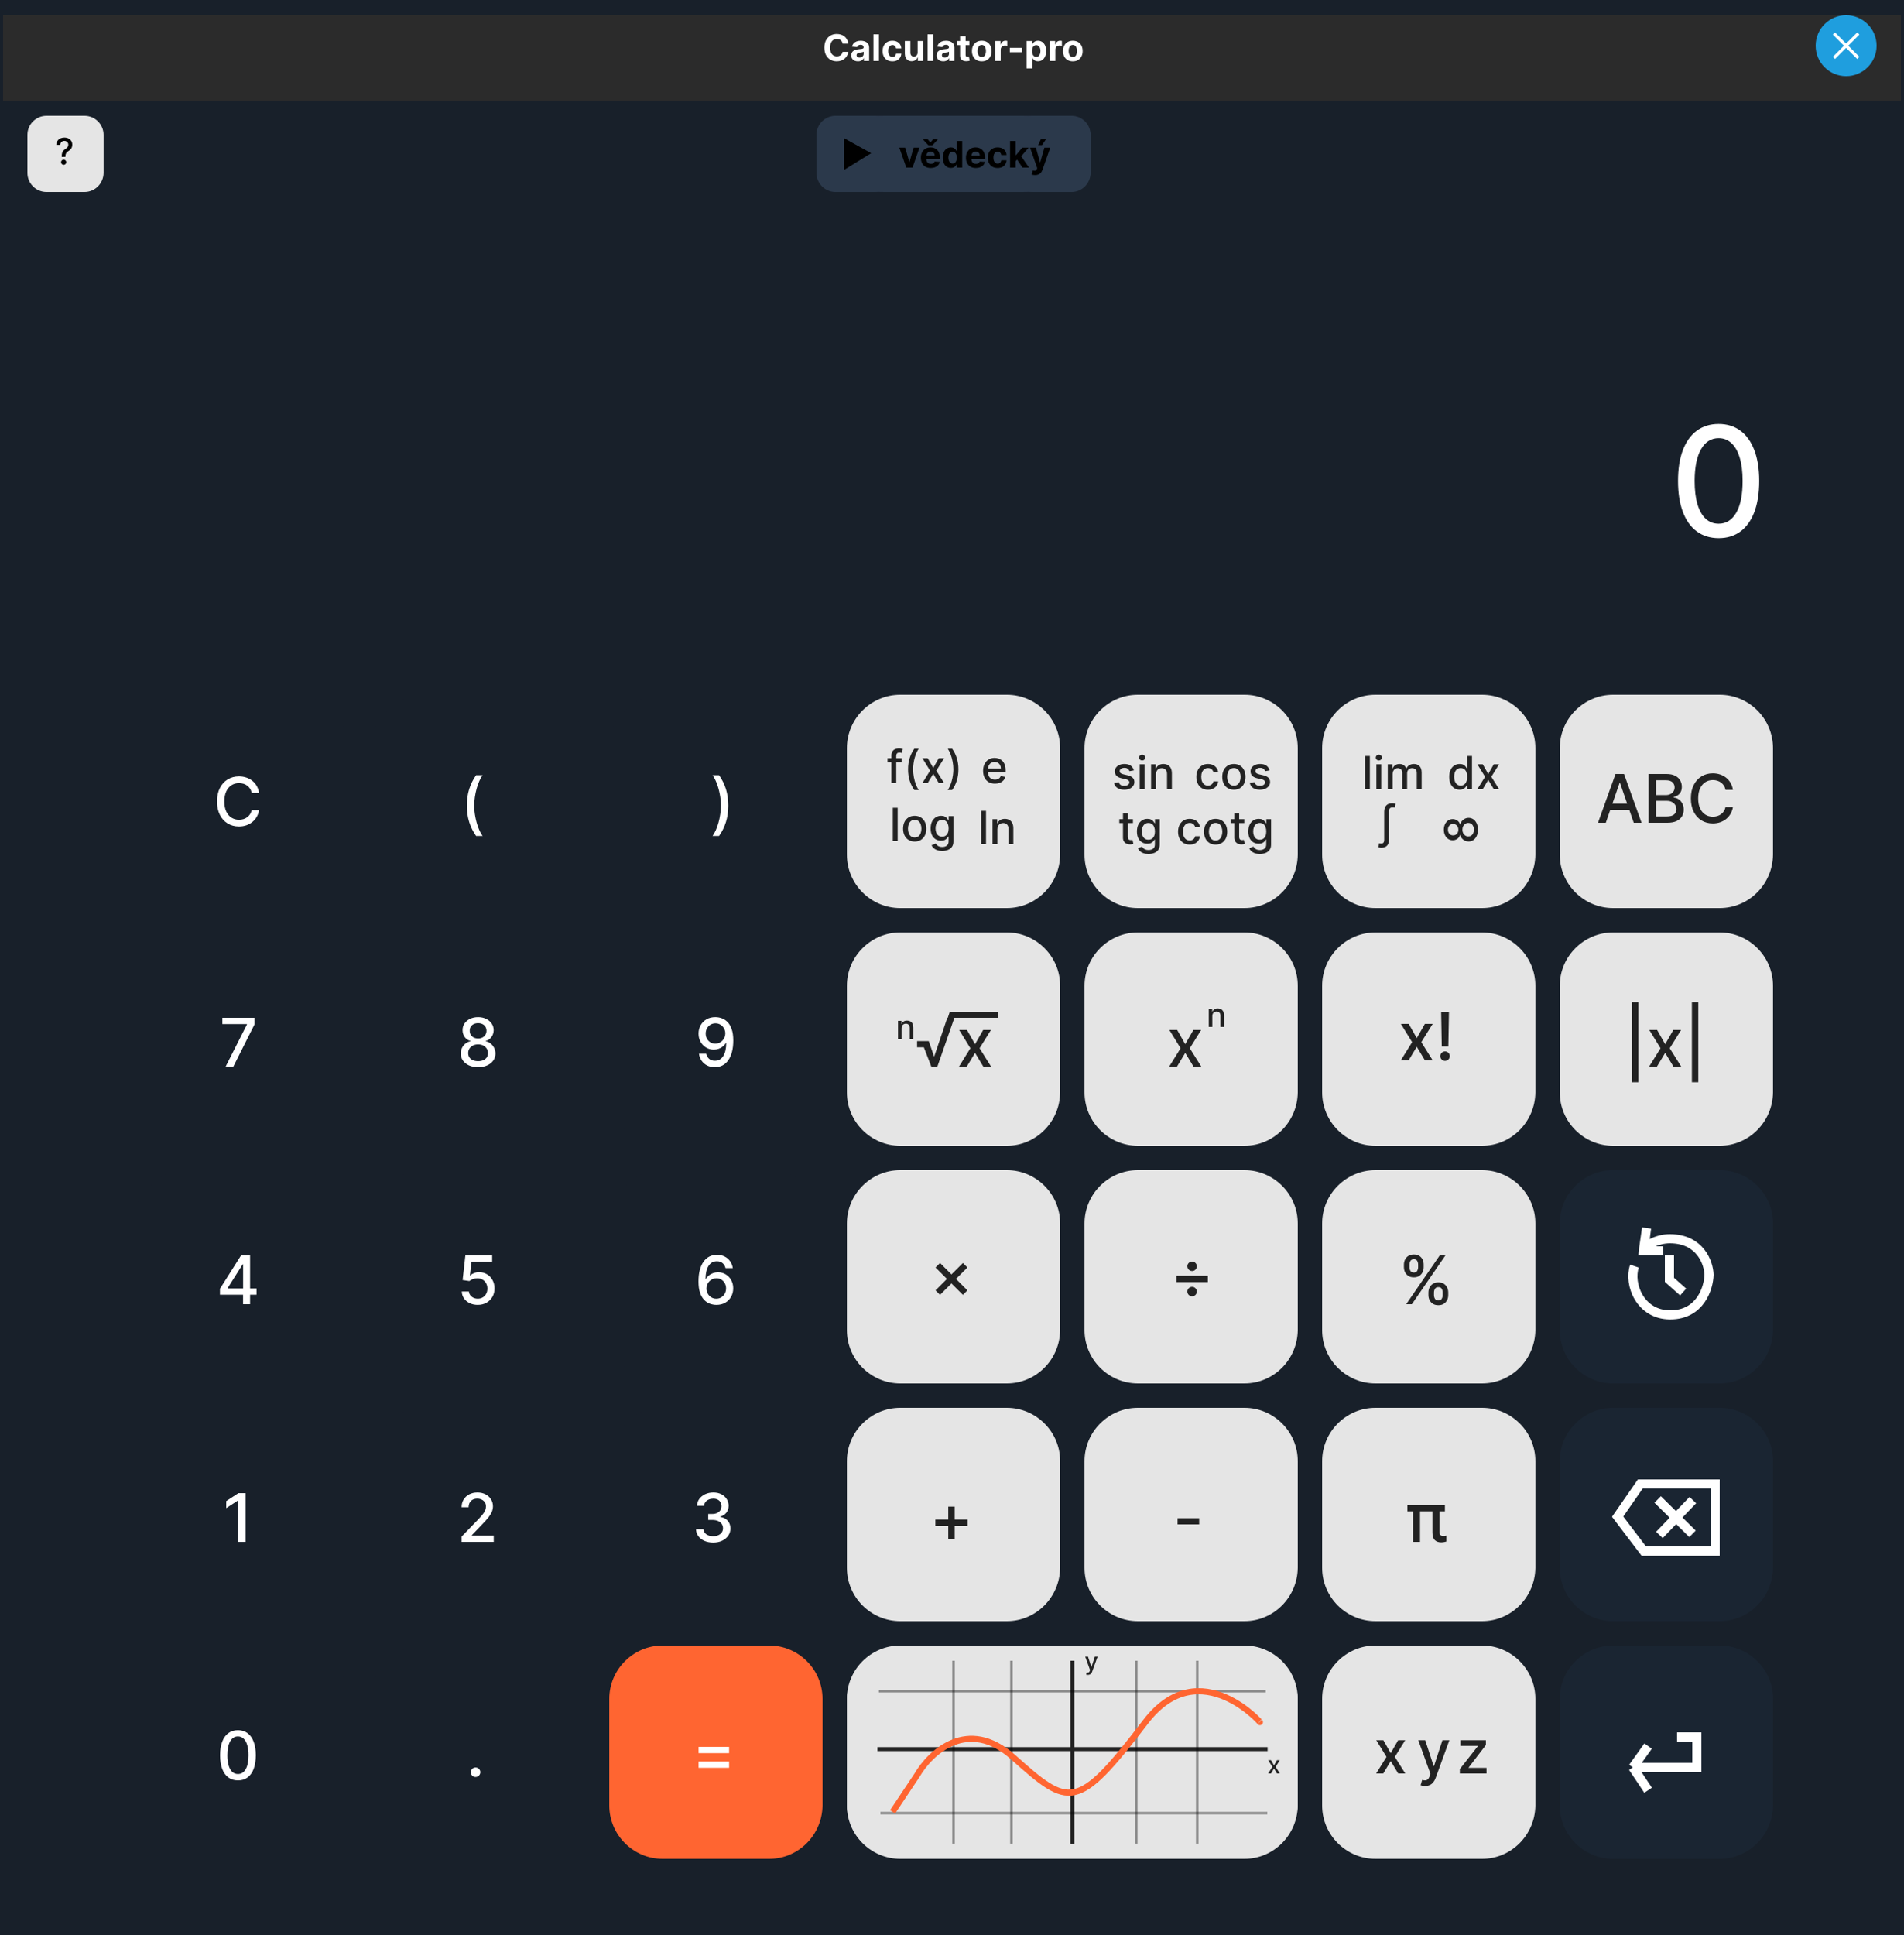 <svg width="625" height="635" viewBox="0 0 625 635" fill="none" xmlns="http://www.w3.org/2000/svg">
<g clip-path="url(#clip0_2_19)">
<rect width="625" height="635" fill="#18202A"/>
<g filter="url(#filter0_d_2_19)">
<rect x="1" y="1" width="623" height="28" fill="#2B2B2B"/>
</g>
<circle cx="606" cy="15" r="10" fill="#1F9EDE"/>
<path d="M602 11L610 19M602 19L610 11" stroke="white"/>
<path d="M278.459 14.328H276.592C276.558 14.087 276.489 13.872 276.384 13.685C276.278 13.494 276.143 13.332 275.979 13.199C275.814 13.065 275.624 12.963 275.408 12.892C275.195 12.821 274.963 12.786 274.713 12.786C274.261 12.786 273.868 12.898 273.533 13.122C273.197 13.344 272.938 13.668 272.753 14.094C272.568 14.517 272.476 15.031 272.476 15.636C272.476 16.259 272.568 16.781 272.753 17.204C272.94 17.628 273.202 17.947 273.537 18.163C273.872 18.379 274.26 18.487 274.7 18.487C274.947 18.487 275.176 18.454 275.386 18.389C275.599 18.324 275.788 18.229 275.953 18.104C276.118 17.976 276.254 17.821 276.362 17.639C276.473 17.457 276.55 17.25 276.592 17.017L278.459 17.026C278.411 17.426 278.29 17.812 278.097 18.185C277.906 18.554 277.649 18.885 277.325 19.178C277.004 19.467 276.621 19.697 276.175 19.868C275.732 20.035 275.23 20.119 274.67 20.119C273.892 20.119 273.196 19.943 272.582 19.591C271.972 19.239 271.489 18.729 271.134 18.061C270.781 17.393 270.605 16.585 270.605 15.636C270.605 14.685 270.784 13.875 271.142 13.207C271.5 12.54 271.986 12.031 272.599 11.682C273.213 11.329 273.903 11.153 274.67 11.153C275.176 11.153 275.645 11.224 276.077 11.367C276.511 11.508 276.896 11.716 277.232 11.989C277.567 12.258 277.839 12.589 278.05 12.982C278.263 13.374 278.399 13.822 278.459 14.328ZM281.614 20.124C281.197 20.124 280.825 20.051 280.498 19.906C280.171 19.759 279.913 19.541 279.722 19.254C279.535 18.965 279.441 18.604 279.441 18.172C279.441 17.808 279.508 17.503 279.641 17.256C279.775 17.009 279.957 16.81 280.187 16.659C280.417 16.509 280.678 16.395 280.971 16.318C281.266 16.241 281.576 16.188 281.9 16.156C282.281 16.116 282.587 16.079 282.82 16.046C283.053 16.009 283.222 15.954 283.327 15.883C283.433 15.812 283.485 15.707 283.485 15.568V15.543C283.485 15.273 283.4 15.064 283.229 14.916C283.062 14.768 282.823 14.695 282.513 14.695C282.187 14.695 281.927 14.767 281.734 14.912C281.54 15.054 281.413 15.233 281.35 15.449L279.671 15.312C279.756 14.915 279.924 14.571 280.174 14.281C280.424 13.989 280.746 13.764 281.141 13.608C281.539 13.449 281.999 13.369 282.522 13.369C282.886 13.369 283.234 13.412 283.566 13.497C283.901 13.582 284.198 13.714 284.457 13.893C284.718 14.072 284.924 14.303 285.075 14.584C285.225 14.862 285.3 15.196 285.3 15.585V20H283.579V19.092H283.528C283.423 19.297 283.282 19.477 283.106 19.634C282.93 19.787 282.718 19.908 282.471 19.996C282.224 20.081 281.938 20.124 281.614 20.124ZM282.134 18.871C282.401 18.871 282.637 18.818 282.842 18.713C283.046 18.605 283.207 18.46 283.323 18.278C283.44 18.097 283.498 17.891 283.498 17.66V16.966C283.441 17.003 283.363 17.037 283.263 17.068C283.167 17.097 283.058 17.124 282.935 17.149C282.813 17.172 282.691 17.193 282.569 17.213C282.447 17.23 282.336 17.246 282.237 17.26C282.023 17.291 281.837 17.341 281.678 17.409C281.519 17.477 281.396 17.57 281.308 17.686C281.219 17.8 281.175 17.942 281.175 18.112C281.175 18.359 281.265 18.548 281.444 18.679C281.626 18.807 281.856 18.871 282.134 18.871ZM288.524 11.273V20H286.709V11.273H288.524ZM292.936 20.128C292.265 20.128 291.689 19.986 291.206 19.702C290.725 19.415 290.356 19.017 290.098 18.509C289.842 18 289.714 17.415 289.714 16.753C289.714 16.082 289.843 15.494 290.102 14.989C290.363 14.48 290.734 14.084 291.214 13.8C291.694 13.513 292.265 13.369 292.927 13.369C293.498 13.369 293.998 13.473 294.427 13.68C294.856 13.888 295.196 14.179 295.446 14.554C295.696 14.929 295.833 15.369 295.859 15.875H294.146C294.098 15.548 293.97 15.286 293.762 15.087C293.558 14.885 293.289 14.784 292.957 14.784C292.676 14.784 292.43 14.861 292.22 15.014C292.012 15.165 291.85 15.385 291.734 15.675C291.618 15.964 291.559 16.315 291.559 16.727C291.559 17.145 291.616 17.5 291.73 17.793C291.846 18.085 292.01 18.308 292.22 18.462C292.43 18.615 292.676 18.692 292.957 18.692C293.164 18.692 293.35 18.649 293.515 18.564C293.683 18.479 293.821 18.355 293.929 18.193C294.039 18.028 294.112 17.831 294.146 17.601H295.859C295.831 18.101 295.694 18.541 295.45 18.922C295.208 19.3 294.875 19.595 294.449 19.808C294.022 20.021 293.518 20.128 292.936 20.128ZM301.219 17.213V13.454H303.034V20H301.291V18.811H301.223C301.075 19.195 300.83 19.503 300.486 19.736C300.145 19.969 299.729 20.085 299.237 20.085C298.8 20.085 298.415 19.986 298.082 19.787C297.75 19.588 297.49 19.305 297.303 18.939C297.118 18.572 297.024 18.134 297.021 17.622V13.454H298.837V17.298C298.839 17.685 298.943 17.99 299.148 18.215C299.352 18.439 299.626 18.551 299.97 18.551C300.189 18.551 300.393 18.501 300.584 18.402C300.774 18.3 300.928 18.149 301.044 17.95C301.163 17.751 301.222 17.506 301.219 17.213ZM306.301 11.273V20H304.486V11.273H306.301ZM309.622 20.124C309.205 20.124 308.832 20.051 308.506 19.906C308.179 19.759 307.92 19.541 307.73 19.254C307.543 18.965 307.449 18.604 307.449 18.172C307.449 17.808 307.516 17.503 307.649 17.256C307.783 17.009 307.964 16.81 308.195 16.659C308.425 16.509 308.686 16.395 308.979 16.318C309.274 16.241 309.584 16.188 309.908 16.156C310.288 16.116 310.595 16.079 310.828 16.046C311.061 16.009 311.23 15.954 311.335 15.883C311.44 15.812 311.493 15.707 311.493 15.568V15.543C311.493 15.273 311.408 15.064 311.237 14.916C311.07 14.768 310.831 14.695 310.521 14.695C310.195 14.695 309.935 14.767 309.741 14.912C309.548 15.054 309.42 15.233 309.358 15.449L307.679 15.312C307.764 14.915 307.932 14.571 308.182 14.281C308.432 13.989 308.754 13.764 309.149 13.608C309.547 13.449 310.007 13.369 310.53 13.369C310.893 13.369 311.241 13.412 311.574 13.497C311.909 13.582 312.206 13.714 312.464 13.893C312.726 14.072 312.932 14.303 313.082 14.584C313.233 14.862 313.308 15.196 313.308 15.585V20H311.587V19.092H311.536C311.43 19.297 311.29 19.477 311.114 19.634C310.938 19.787 310.726 19.908 310.479 19.996C310.232 20.081 309.946 20.124 309.622 20.124ZM310.142 18.871C310.409 18.871 310.645 18.818 310.849 18.713C311.054 18.605 311.214 18.46 311.331 18.278C311.447 18.097 311.506 17.891 311.506 17.66V16.966C311.449 17.003 311.371 17.037 311.271 17.068C311.175 17.097 311.065 17.124 310.943 17.149C310.821 17.172 310.699 17.193 310.577 17.213C310.455 17.23 310.344 17.246 310.244 17.26C310.031 17.291 309.845 17.341 309.686 17.409C309.527 17.477 309.403 17.57 309.315 17.686C309.227 17.8 309.183 17.942 309.183 18.112C309.183 18.359 309.273 18.548 309.452 18.679C309.634 18.807 309.864 18.871 310.142 18.871ZM318.198 13.454V14.818H314.256V13.454H318.198ZM315.151 11.886H316.967V17.989C316.967 18.156 316.992 18.287 317.043 18.381C317.094 18.472 317.165 18.535 317.256 18.572C317.35 18.609 317.458 18.628 317.58 18.628C317.665 18.628 317.751 18.621 317.836 18.607C317.921 18.59 317.987 18.577 318.032 18.568L318.317 19.919C318.227 19.947 318.099 19.98 317.934 20.017C317.769 20.057 317.569 20.081 317.333 20.09C316.896 20.107 316.512 20.048 316.183 19.915C315.856 19.781 315.602 19.574 315.42 19.293C315.238 19.011 315.148 18.656 315.151 18.227V11.886ZM322.268 20.128C321.606 20.128 321.033 19.987 320.55 19.706C320.07 19.422 319.7 19.027 319.438 18.521C319.177 18.013 319.046 17.423 319.046 16.753C319.046 16.077 319.177 15.486 319.438 14.98C319.7 14.472 320.07 14.077 320.55 13.796C321.033 13.511 321.606 13.369 322.268 13.369C322.93 13.369 323.501 13.511 323.981 13.796C324.464 14.077 324.836 14.472 325.097 14.98C325.359 15.486 325.489 16.077 325.489 16.753C325.489 17.423 325.359 18.013 325.097 18.521C324.836 19.027 324.464 19.422 323.981 19.706C323.501 19.987 322.93 20.128 322.268 20.128ZM322.276 18.722C322.577 18.722 322.829 18.636 323.031 18.466C323.232 18.293 323.384 18.057 323.487 17.759C323.592 17.46 323.644 17.121 323.644 16.74C323.644 16.359 323.592 16.02 323.487 15.722C323.384 15.423 323.232 15.188 323.031 15.014C322.829 14.841 322.577 14.754 322.276 14.754C321.972 14.754 321.717 14.841 321.509 15.014C321.305 15.188 321.15 15.423 321.045 15.722C320.942 16.02 320.891 16.359 320.891 16.74C320.891 17.121 320.942 17.46 321.045 17.759C321.15 18.057 321.305 18.293 321.509 18.466C321.717 18.636 321.972 18.722 322.276 18.722ZM326.67 20V13.454H328.43V14.597H328.498C328.617 14.19 328.817 13.883 329.099 13.676C329.38 13.466 329.704 13.361 330.07 13.361C330.161 13.361 330.259 13.367 330.364 13.378C330.469 13.389 330.562 13.405 330.641 13.425V15.036C330.556 15.01 330.438 14.987 330.288 14.967C330.137 14.947 329.999 14.938 329.874 14.938C329.607 14.938 329.369 14.996 329.158 15.112C328.951 15.226 328.786 15.385 328.664 15.589C328.545 15.794 328.485 16.03 328.485 16.297V20H326.67ZM335.459 15.696V17.136H331.479V15.696H335.459ZM337.006 22.454V13.454H338.795V14.554H338.876C338.956 14.378 339.071 14.199 339.222 14.017C339.375 13.832 339.574 13.679 339.818 13.557C340.065 13.432 340.372 13.369 340.739 13.369C341.216 13.369 341.656 13.494 342.06 13.744C342.463 13.992 342.786 14.365 343.027 14.865C343.268 15.362 343.389 15.986 343.389 16.736C343.389 17.466 343.271 18.082 343.036 18.585C342.803 19.085 342.484 19.465 342.081 19.723C341.68 19.979 341.232 20.107 340.734 20.107C340.382 20.107 340.082 20.048 339.835 19.932C339.591 19.815 339.391 19.669 339.234 19.493C339.078 19.314 338.959 19.134 338.876 18.952H338.821V22.454H337.006ZM338.783 16.727C338.783 17.116 338.837 17.456 338.945 17.746C339.053 18.035 339.209 18.261 339.413 18.423C339.618 18.582 339.866 18.662 340.159 18.662C340.455 18.662 340.705 18.581 340.909 18.419C341.114 18.254 341.268 18.027 341.374 17.737C341.482 17.445 341.536 17.108 341.536 16.727C341.536 16.349 341.483 16.017 341.378 15.73C341.273 15.443 341.118 15.219 340.913 15.057C340.709 14.895 340.457 14.814 340.159 14.814C339.864 14.814 339.614 14.892 339.409 15.048C339.207 15.204 339.053 15.426 338.945 15.713C338.837 16 338.783 16.338 338.783 16.727ZM344.599 20V13.454H346.359V14.597H346.428C346.547 14.19 346.747 13.883 347.028 13.676C347.31 13.466 347.634 13.361 348 13.361C348.091 13.361 348.189 13.367 348.294 13.378C348.399 13.389 348.491 13.405 348.571 13.425V15.036C348.486 15.01 348.368 14.987 348.217 14.967C348.067 14.947 347.929 14.938 347.804 14.938C347.537 14.938 347.298 14.996 347.088 15.112C346.881 15.226 346.716 15.385 346.594 15.589C346.474 15.794 346.415 16.03 346.415 16.297V20H344.599ZM352.162 20.128C351.5 20.128 350.928 19.987 350.445 19.706C349.965 19.422 349.594 19.027 349.333 18.521C349.071 18.013 348.941 17.423 348.941 16.753C348.941 16.077 349.071 15.486 349.333 14.98C349.594 14.472 349.965 14.077 350.445 13.796C350.928 13.511 351.5 13.369 352.162 13.369C352.824 13.369 353.395 13.511 353.875 13.796C354.358 14.077 354.73 14.472 354.992 14.98C355.253 15.486 355.384 16.077 355.384 16.753C355.384 17.423 355.253 18.013 354.992 18.521C354.73 19.027 354.358 19.422 353.875 19.706C353.395 19.987 352.824 20.128 352.162 20.128ZM352.171 18.722C352.472 18.722 352.723 18.636 352.925 18.466C353.127 18.293 353.279 18.057 353.381 17.759C353.486 17.46 353.539 17.121 353.539 16.74C353.539 16.359 353.486 16.02 353.381 15.722C353.279 15.423 353.127 15.188 352.925 15.014C352.723 14.841 352.472 14.754 352.171 14.754C351.867 14.754 351.611 14.841 351.404 15.014C351.199 15.188 351.044 15.423 350.939 15.722C350.837 16.02 350.786 16.359 350.786 16.74C350.786 17.121 350.837 17.46 350.939 17.759C351.044 18.057 351.199 18.293 351.404 18.466C351.611 18.636 351.867 18.722 352.171 18.722Z" fill="white"/>
<path d="M564.5 610H529.5C519.869 610 512 602.131 512 592.5V557.5C512 547.869 519.869 540 529.5 540H564.5C574.131 540 582 547.869 582 557.5V592.5C581.883 602.131 574.131 610 564.5 610Z" fill="#1A2532"/>
<path d="M486.5 610H451.5C441.869 610 434 602.131 434 592.5V557.5C434 547.869 441.869 540 451.5 540H486.5C496.131 540 504 547.869 504 557.5V592.5C503.883 602.131 496.131 610 486.5 610Z" fill="#E5E5E5"/>
<path d="M330.5 610H295.5C285.869 610 278 602.131 278 592.5V557.5C278 547.869 285.869 540 295.5 540H330.5C340.131 540 348 547.869 348 557.5V592.5C347.883 602.131 340.131 610 330.5 610Z" fill="#E5E5E5"/>
<path d="M408.5 610H373.5C363.869 610 356 602.131 356 592.5V557.5C356 547.869 363.869 540 373.5 540H408.5C418.131 540 426 547.869 426 557.5V592.5C425.883 602.131 418.131 610 408.5 610Z" fill="#E5E5E5"/>
<path d="M389 610H315C294.638 610 278 602.131 278 592.5V557.5C278 547.869 294.638 540 315 540H389C409.362 540 426 547.869 426 557.5V592.5C425.752 602.131 409.362 610 389 610Z" fill="#E5E5E5"/>
<path d="M417.241 577.636L418.205 579.335L419.176 577.636H420.105L418.744 579.818L420.116 582H419.188L418.205 580.369L417.224 582H416.293L417.651 579.818L416.31 577.636H417.241Z" fill="#222222"/>
<path d="M357.108 549.636C356.981 549.636 356.866 549.626 356.761 549.605C356.657 549.586 356.58 549.565 356.528 549.543L356.733 548.847C356.888 548.888 357.027 548.906 357.148 548.901C357.269 548.895 357.376 548.849 357.469 548.764C357.563 548.679 357.647 548.54 357.719 548.347L357.824 548.057L356.227 543.636H357.136L358.241 547.023H358.287L359.392 543.636H360.304L358.506 548.582C358.422 548.81 358.316 549.002 358.188 549.159C358.059 549.318 357.905 549.438 357.727 549.517C357.549 549.597 357.343 549.636 357.108 549.636Z" fill="#222222"/>
<path d="M352.003 545V605.121M416.1 574H288" stroke="#222222" stroke-width="1.3"/>
<path d="M288.5 555H415.5" stroke="black" stroke-opacity="0.4" stroke-width="0.8"/>
<path d="M289 595H416" stroke="black" stroke-opacity="0.4" stroke-width="0.8"/>
<path d="M313 545V605" stroke="black" stroke-opacity="0.4" stroke-width="0.8"/>
<path d="M332 545V605" stroke="black" stroke-opacity="0.4" stroke-width="0.8"/>
<path d="M373 545V605" stroke="black" stroke-opacity="0.4" stroke-width="0.8"/>
<path d="M393 545V605" stroke="black" stroke-opacity="0.4" stroke-width="0.8"/>
<path d="M252.5 610H217.5C207.869 610 200 602.131 200 592.5V557.5C200 547.869 207.869 540 217.5 540H252.5C262.131 540 270 547.869 270 557.5V592.5C269.883 602.131 262.131 610 252.5 610Z" fill="#FF6531"/>
<g style="mix-blend-mode:color-dodge">
<path d="M174.5 610H139.5C129.869 610 122 602.131 122 592.5V557.5C122 547.869 129.869 540 139.5 540H174.5C184.131 540 192 547.869 192 557.5V592.5C191.883 602.131 184.131 610 174.5 610Z" fill="#18202A"/>
</g>
<path d="M156.109 583.148C155.682 583.148 155.315 582.997 155.008 582.695C154.701 582.388 154.547 582.018 154.547 581.586C154.547 581.159 154.701 580.794 155.008 580.492C155.315 580.185 155.682 580.031 156.109 580.031C156.536 580.031 156.904 580.185 157.211 580.492C157.518 580.794 157.672 581.159 157.672 581.586C157.672 581.872 157.599 582.135 157.453 582.375C157.313 582.609 157.125 582.797 156.891 582.937C156.656 583.078 156.396 583.148 156.109 583.148Z" fill="white"/>
<g style="mix-blend-mode:color-dodge">
<path d="M96.5 610H61.5C51.869 610 44 602.131 44 592.5V557.5C44 547.869 51.869 540 61.5 540H96.5C106.131 540 114 547.869 114 557.5V592.5C113.883 602.131 106.131 610 96.5 610Z" fill="#18202A"/>
</g>
<path d="M78.109 584.266C76.875 584.26 75.82 583.935 74.945 583.289C74.07 582.643 73.401 581.703 72.938 580.469C72.474 579.234 72.242 577.747 72.242 576.008C72.242 574.273 72.474 572.792 72.938 571.562C73.406 570.333 74.078 569.396 74.953 568.75C75.833 568.104 76.885 567.781 78.109 567.781C79.333 567.781 80.383 568.107 81.258 568.758C82.133 569.404 82.802 570.341 83.266 571.57C83.734 572.794 83.969 574.273 83.969 576.008C83.969 577.753 83.737 579.242 83.273 580.477C82.81 581.706 82.141 582.646 81.266 583.297C80.391 583.943 79.338 584.266 78.109 584.266ZM78.109 582.18C79.193 582.18 80.039 581.651 80.648 580.594C81.263 579.536 81.57 578.008 81.57 576.008C81.57 574.68 81.43 573.557 81.148 572.641C80.872 571.719 80.474 571.021 79.953 570.547C79.438 570.068 78.823 569.828 78.109 569.828C77.031 569.828 76.185 570.359 75.57 571.422C74.956 572.484 74.646 574.013 74.641 576.008C74.641 577.341 74.779 578.469 75.055 579.391C75.336 580.307 75.734 581.003 76.25 581.477C76.766 581.945 77.385 582.18 78.109 582.18Z" fill="white"/>
<path d="M564.5 532H529.5C519.869 532 512 524.131 512 514.5V479.5C512 469.869 519.869 462 529.5 462H564.5C574.131 462 582 469.869 582 479.5V514.5C581.883 524.131 574.131 532 564.5 532Z" fill="#1A2532"/>
<path d="M486.5 532H451.5C441.869 532 434 524.131 434 514.5V479.5C434 469.869 441.869 462 451.5 462H486.5C496.131 462 504 469.869 504 479.5V514.5C503.883 524.131 496.131 532 486.5 532Z" fill="#E5E5E5"/>
<path d="M408.5 532H373.5C363.869 532 356 524.131 356 514.5V479.5C356 469.869 363.869 462 373.5 462H408.5C418.131 462 426 469.869 426 479.5V514.5C425.883 524.131 418.131 532 408.5 532Z" fill="#E5E5E5"/>
<path d="M330.5 532H295.5C285.869 532 278 524.131 278 514.5V479.5C278 469.869 285.869 462 295.5 462H330.5C340.131 462 348 469.869 348 479.5V514.5C347.883 524.131 340.131 532 330.5 532Z" fill="#E5E5E5"/>
<path d="M311.273 504.984V494.422H313.375V504.984H311.273ZM307.047 500.75V498.648H317.609V500.75H307.047Z" fill="#222222"/>
<g style="mix-blend-mode:color-dodge">
<path d="M252.5 532H217.5C207.869 532 200 524.131 200 514.5V479.5C200 469.869 207.869 462 217.5 462H252.5C262.131 462 270 469.869 270 479.5V514.5C269.883 524.131 262.131 532 252.5 532Z" fill="#18202A"/>
</g>
<path d="M234.109 506.219C233.036 506.219 232.078 506.034 231.234 505.664C230.396 505.294 229.732 504.781 229.242 504.125C228.758 503.464 228.497 502.698 228.461 501.828H230.914C230.945 502.302 231.104 502.714 231.391 503.062C231.682 503.406 232.063 503.672 232.531 503.859C233 504.047 233.521 504.141 234.094 504.141C234.724 504.141 235.281 504.031 235.766 503.812C236.255 503.594 236.638 503.289 236.914 502.898C237.19 502.503 237.328 502.047 237.328 501.531C237.328 500.995 237.19 500.523 236.914 500.117C236.643 499.706 236.245 499.383 235.719 499.148C235.198 498.914 234.568 498.797 233.828 498.797H232.477V496.828H233.828C234.422 496.828 234.943 496.721 235.391 496.508C235.844 496.294 236.198 495.997 236.453 495.617C236.708 495.232 236.836 494.781 236.836 494.266C236.836 493.771 236.724 493.341 236.5 492.977C236.281 492.607 235.969 492.318 235.563 492.109C235.161 491.901 234.688 491.797 234.141 491.797C233.62 491.797 233.133 491.893 232.68 492.086C232.232 492.273 231.867 492.544 231.586 492.898C231.305 493.247 231.154 493.667 231.133 494.156H228.797C228.823 493.292 229.078 492.531 229.563 491.875C230.052 491.219 230.698 490.706 231.5 490.336C232.302 489.966 233.193 489.781 234.172 489.781C235.198 489.781 236.083 489.982 236.828 490.383C237.578 490.779 238.156 491.307 238.563 491.969C238.974 492.63 239.177 493.354 239.172 494.141C239.177 495.036 238.927 495.797 238.422 496.422C237.922 497.047 237.255 497.466 236.422 497.68V497.805C237.484 497.966 238.307 498.388 238.891 499.07C239.479 499.753 239.771 500.599 239.766 501.609C239.771 502.49 239.526 503.279 239.031 503.977C238.542 504.674 237.872 505.224 237.023 505.625C236.174 506.021 235.203 506.219 234.109 506.219Z" fill="white"/>
<g style="mix-blend-mode:color-dodge">
<path d="M174.5 532H139.5C129.869 532 122 524.131 122 514.5V479.5C122 469.869 129.869 462 139.5 462H174.5C184.131 462 192 469.869 192 479.5V514.5C191.883 524.131 184.131 532 174.5 532Z" fill="#18202A"/>
</g>
<path d="M151.539 506V504.25L156.953 498.641C157.531 498.031 158.008 497.497 158.383 497.039C158.763 496.576 159.047 496.135 159.234 495.719C159.422 495.302 159.516 494.859 159.516 494.391C159.516 493.859 159.391 493.401 159.141 493.016C158.891 492.625 158.549 492.326 158.117 492.117C157.685 491.904 157.198 491.797 156.656 491.797C156.083 491.797 155.583 491.914 155.156 492.148C154.729 492.383 154.401 492.714 154.172 493.141C153.943 493.568 153.828 494.068 153.828 494.641H151.523C151.523 493.667 151.747 492.815 152.195 492.086C152.643 491.357 153.258 490.792 154.039 490.391C154.82 489.984 155.708 489.781 156.703 489.781C157.708 489.781 158.594 489.982 159.359 490.383C160.13 490.779 160.732 491.32 161.164 492.008C161.596 492.69 161.812 493.461 161.812 494.32C161.812 494.914 161.701 495.495 161.477 496.062C161.258 496.63 160.875 497.263 160.328 497.961C159.781 498.654 159.021 499.495 158.047 500.484L154.867 503.812V503.93H162.07V506H151.539Z" fill="white"/>
<g style="mix-blend-mode:color-dodge">
<path d="M96.5 532H61.5C51.869 532 44 524.131 44 514.5V479.5C44 469.869 51.869 462 61.5 462H96.5C106.131 462 114 469.869 114 479.5V514.5C113.883 524.131 106.131 532 96.5 532Z" fill="#18202A"/>
</g>
<path d="M80.609 490V506H78.188V492.422H78.094L74.266 494.922V492.609L78.258 490H80.609Z" fill="white"/>
<path d="M564.5 454H529.5C519.869 454 512 446.131 512 436.5V401.5C512 391.869 519.869 384 529.5 384H564.5C574.131 384 582 391.869 582 401.5V436.5C581.883 446.131 574.131 454 564.5 454Z" fill="#1A2532"/>
<g style="mix-blend-mode:overlay">
<path d="M27.75 63H15.25C11.81 63 9 60.19 9 56.75V44.25C9 40.81 11.81 38 15.25 38H27.75C31.19 38 34 40.81 34 44.25V56.75C33.958 60.19 31.19 63 27.75 63Z" fill="#E5E5E5"/>
</g>
<path d="M351.75 63H339.25C335.81 63 333 60.19 333 56.75V44.25C333 40.81 335.81 38 339.25 38H351.75C355.19 38 358 40.81 358 44.25V56.75C357.958 60.19 355.19 63 351.75 63Z" fill="#2B394B"/>
<path d="M286.75 63H274.25C270.81 63 268 60.19 268 56.75V44.25C268 40.81 270.81 38 274.25 38H286.75C290.19 38 293 40.81 293 44.25V56.75C292.958 60.19 290.19 63 286.75 63Z" fill="#2B394B"/>
<path d="M335.5 63H290.5C278.117 63 268 60.19 268 56.75V44.25C268 40.81 278.117 38 290.5 38H335.5C347.883 38 358 40.81 358 44.25V56.75C357.849 60.19 347.883 63 335.5 63Z" fill="#2B394B"/>
<path d="M486.5 454H451.5C441.869 454 434 446.131 434 436.5V401.5C434 391.869 441.869 384 451.5 384H486.5C496.131 384 504 391.869 504 401.5V436.5C503.883 446.131 496.131 454 486.5 454Z" fill="#E5E5E5"/>
<path d="M408.5 454H373.5C363.869 454 356 446.131 356 436.5V401.5C356 391.869 363.869 384 373.5 384H408.5C418.131 384 426 391.869 426 401.5V436.5C425.883 446.131 418.131 454 408.5 454Z" fill="#E5E5E5"/>
<path d="M330.5 454H295.5C285.869 454 278 446.131 278 436.5V401.5C278 391.869 285.869 384 295.5 384H330.5C340.131 384 348 391.869 348 401.5V436.5C347.883 446.131 340.131 454 330.5 454Z" fill="#E5E5E5"/>
<g style="mix-blend-mode:color-dodge">
<path d="M252.5 454H217.5C207.869 454 200 446.131 200 436.5V401.5C200 391.869 207.869 384 217.5 384H252.5C262.131 384 270 391.869 270 401.5V436.5C269.883 446.131 262.131 454 252.5 454Z" fill="#18202A"/>
</g>
<path d="M235.125 428.219C234.411 428.208 233.708 428.078 233.016 427.828C232.328 427.578 231.703 427.161 231.141 426.578C230.578 425.995 230.128 425.211 229.789 424.227C229.456 423.242 229.289 422.013 229.289 420.539C229.289 419.143 229.427 417.904 229.703 416.82C229.984 415.737 230.388 414.823 230.914 414.078C231.44 413.328 232.076 412.758 232.82 412.367C233.565 411.977 234.401 411.781 235.328 411.781C236.281 411.781 237.128 411.969 237.867 412.344C238.607 412.719 239.206 413.237 239.664 413.898C240.128 414.56 240.422 415.312 240.547 416.156H238.164C238.003 415.49 237.682 414.945 237.203 414.523C236.724 414.102 236.099 413.891 235.328 413.891C234.156 413.891 233.242 414.401 232.586 415.422C231.935 416.443 231.607 417.862 231.602 419.68H231.719C231.995 419.227 232.333 418.841 232.734 418.523C233.141 418.201 233.594 417.953 234.094 417.781C234.599 417.604 235.13 417.516 235.688 417.516C236.615 417.516 237.453 417.742 238.203 418.195C238.958 418.643 239.56 419.263 240.008 420.055C240.456 420.846 240.68 421.753 240.68 422.773C240.68 423.794 240.448 424.719 239.984 425.547C239.526 426.375 238.88 427.031 238.047 427.516C237.214 427.995 236.24 428.229 235.125 428.219ZM235.117 426.187C235.732 426.187 236.281 426.036 236.766 425.734C237.25 425.432 237.633 425.026 237.914 424.516C238.195 424.005 238.336 423.435 238.336 422.805C238.336 422.19 238.198 421.63 237.922 421.125C237.651 420.62 237.276 420.219 236.797 419.922C236.323 419.625 235.781 419.477 235.172 419.477C234.708 419.477 234.279 419.565 233.883 419.742C233.492 419.919 233.148 420.164 232.852 420.477C232.555 420.789 232.32 421.148 232.148 421.555C231.982 421.956 231.898 422.38 231.898 422.828C231.898 423.427 232.036 423.982 232.313 424.492C232.594 425.003 232.977 425.414 233.461 425.727C233.951 426.034 234.503 426.187 235.117 426.187Z" fill="white"/>
<g style="mix-blend-mode:color-dodge">
<path d="M174.5 454H139.5C129.869 454 122 446.131 122 436.5V401.5C122 391.869 129.869 384 139.5 384H174.5C184.131 384 192 391.869 192 401.5V436.5C191.883 446.131 184.131 454 174.5 454Z" fill="#18202A"/>
</g>
<path d="M156.82 428.219C155.841 428.219 154.961 428.031 154.18 427.656C153.404 427.276 152.784 426.755 152.32 426.094C151.857 425.432 151.609 424.677 151.578 423.828H153.922C153.979 424.516 154.284 425.081 154.836 425.523C155.388 425.966 156.049 426.187 156.82 426.187C157.435 426.187 157.979 426.047 158.453 425.766C158.932 425.479 159.307 425.086 159.578 424.586C159.854 424.086 159.992 423.516 159.992 422.875C159.992 422.224 159.852 421.643 159.57 421.133C159.289 420.622 158.901 420.221 158.406 419.93C157.917 419.638 157.354 419.49 156.719 419.484C156.234 419.484 155.747 419.568 155.258 419.734C154.768 419.901 154.372 420.12 154.07 420.391L151.859 420.062L152.758 412H161.555V414.07H154.766L154.258 418.547H154.352C154.664 418.245 155.078 417.992 155.594 417.789C156.115 417.586 156.672 417.484 157.266 417.484C158.24 417.484 159.107 417.716 159.867 418.18C160.633 418.643 161.234 419.276 161.672 420.078C162.115 420.875 162.333 421.792 162.328 422.828C162.333 423.865 162.099 424.789 161.625 425.602C161.156 426.414 160.505 427.055 159.672 427.523C158.844 427.987 157.893 428.219 156.82 428.219Z" fill="white"/>
<g style="mix-blend-mode:color-dodge">
<path d="M96.5 454H61.5C51.869 454 44 446.131 44 436.5V401.5C44 391.869 51.869 384 61.5 384H96.5C106.131 384 114 391.869 114 401.5V436.5C113.883 446.131 106.131 454 96.5 454Z" fill="#18202A"/>
</g>
<path d="M72.203 424.875V422.922L79.117 412H80.656V414.875H79.68L74.734 422.703V422.828H84.211V424.875H72.203ZM79.789 428V424.281L79.805 423.391V412H82.094V428H79.789Z" fill="white"/>
<path d="M564.5 376H529.5C519.869 376 512 368.131 512 358.5V323.5C512 313.869 519.869 306 529.5 306H564.5C574.131 306 582 313.869 582 323.5V358.5C581.883 368.131 574.131 376 564.5 376Z" fill="#E5E5E5"/>
<path d="M486.5 376H451.5C441.869 376 434 368.131 434 358.5V323.5C434 313.869 441.869 306 451.5 306H486.5C496.131 306 504 313.869 504 323.5V358.5C503.883 368.131 496.131 376 486.5 376Z" fill="#E5E5E5"/>
<path d="M462.414 336L465.063 340.672L467.734 336H470.289L466.547 342L470.32 348H467.766L465.063 343.516L462.367 348H459.805L463.539 342L459.852 336H462.414ZM475.633 332L475.43 343.398H473.266L473.063 332H475.633ZM474.352 348.148C473.919 348.148 473.549 347.997 473.242 347.695C472.935 347.388 472.784 347.018 472.789 346.586C472.784 346.159 472.935 345.794 473.242 345.492C473.549 345.185 473.919 345.031 474.352 345.031C474.773 345.031 475.138 345.185 475.445 345.492C475.753 345.794 475.909 346.159 475.914 346.586C475.909 346.872 475.833 347.135 475.688 347.375C475.547 347.609 475.359 347.797 475.125 347.937C474.891 348.078 474.633 348.148 474.352 348.148Z" fill="#222222"/>
<path d="M408.5 376H373.5C363.869 376 356 368.131 356 358.5V323.5C356 313.869 363.869 306 373.5 306H408.5C418.131 306 426 313.869 426 323.5V358.5C425.883 368.131 418.131 376 408.5 376Z" fill="#E5E5E5"/>
<path d="M386.414 338L389.063 342.672L391.734 338H394.289L390.547 344L394.32 350H391.766L389.063 345.516L386.367 350H383.805L387.539 344L383.852 338H386.414Z" fill="#222222"/>
<path d="M397.953 333.437V337H396.785V331H397.906V331.977H397.98C398.118 331.659 398.335 331.404 398.629 331.211C398.926 331.018 399.299 330.922 399.75 330.922C400.159 330.922 400.517 331.008 400.824 331.18C401.132 331.349 401.37 331.602 401.539 331.937C401.708 332.273 401.793 332.689 401.793 333.184V337H400.625V333.324C400.625 332.889 400.512 332.549 400.285 332.305C400.059 332.057 399.747 331.934 399.352 331.934C399.081 331.934 398.84 331.992 398.629 332.109C398.421 332.227 398.255 332.398 398.133 332.625C398.013 332.849 397.953 333.12 397.953 333.437Z" fill="#222222"/>
<path d="M330.5 376H295.5C285.869 376 278 368.131 278 358.5V323.5C278 313.869 285.869 306 295.5 306H330.5C340.131 306 348 313.869 348 323.5V358.5C347.883 368.131 340.131 376 330.5 376Z" fill="#E5E5E5"/>
<path d="M306.406 347.453L310.961 334H313.289L307.703 350H306.07L306.406 347.453ZM304.859 341.656L306.898 347.516L307.258 350H305.695L302.477 341.656H304.859ZM301.039 343.68V341.656H304.75V343.68H301.039Z" fill="#222222"/>
<path d="M312 334.5L312.5 333H327.5" stroke="#222222" stroke-width="2"/>
<path d="M295.953 337.437V341H294.785V335H295.906V335.977H295.98C296.118 335.659 296.335 335.404 296.629 335.211C296.926 335.018 297.299 334.922 297.75 334.922C298.159 334.922 298.517 335.008 298.824 335.18C299.132 335.349 299.37 335.602 299.539 335.937C299.708 336.273 299.793 336.689 299.793 337.184V341H298.625V337.324C298.625 336.889 298.512 336.549 298.285 336.305C298.059 336.057 297.747 335.934 297.352 335.934C297.081 335.934 296.84 335.992 296.629 336.109C296.421 336.227 296.255 336.398 296.133 336.625C296.013 336.849 295.953 337.12 295.953 337.437Z" fill="#222222"/>
<path d="M317.414 338L320.063 342.672L322.734 338H325.289L321.547 344L325.32 350H322.766L320.063 345.516L317.367 350H314.805L318.539 344L314.852 338H317.414Z" fill="#222222"/>
<g style="mix-blend-mode:color-dodge">
<path d="M252.5 376H217.5C207.869 376 200 368.131 200 358.5V323.5C200 313.869 207.869 306 217.5 306H252.5C262.131 306 270 313.869 270 323.5V358.5C269.883 368.131 262.131 376 252.5 376Z" fill="#18202A"/>
</g>
<path d="M234.859 333.781C235.573 333.786 236.276 333.917 236.969 334.172C237.661 334.427 238.286 334.844 238.844 335.422C239.406 336 239.854 336.781 240.188 337.766C240.526 338.745 240.698 339.964 240.703 341.422C240.703 342.823 240.563 344.07 240.281 345.164C240 346.253 239.596 347.172 239.07 347.922C238.549 348.672 237.917 349.242 237.172 349.633C236.427 350.023 235.589 350.219 234.656 350.219C233.703 350.219 232.857 350.031 232.117 349.656C231.378 349.281 230.776 348.763 230.313 348.102C229.849 347.435 229.56 346.669 229.445 345.805H231.828C231.984 346.492 232.302 347.049 232.781 347.477C233.266 347.898 233.891 348.109 234.656 348.109C235.828 348.109 236.742 347.599 237.398 346.578C238.055 345.552 238.385 344.12 238.391 342.281H238.266C237.995 342.729 237.656 343.115 237.25 343.437C236.849 343.76 236.398 344.01 235.898 344.187C235.398 344.365 234.865 344.453 234.297 344.453C233.375 344.453 232.536 344.227 231.781 343.773C231.026 343.32 230.424 342.698 229.977 341.906C229.529 341.115 229.305 340.211 229.305 339.195C229.305 338.185 229.534 337.268 229.992 336.445C230.456 335.622 231.102 334.971 231.93 334.492C232.763 334.008 233.74 333.771 234.859 333.781ZM234.867 335.812C234.258 335.812 233.708 335.964 233.219 336.266C232.734 336.562 232.352 336.966 232.07 337.477C231.789 337.982 231.648 338.544 231.648 339.164C231.648 339.784 231.784 340.346 232.055 340.852C232.331 341.352 232.706 341.75 233.18 342.047C233.659 342.339 234.206 342.484 234.82 342.484C235.279 342.484 235.706 342.396 236.102 342.219C236.497 342.042 236.844 341.797 237.141 341.484C237.438 341.167 237.669 340.807 237.836 340.406C238.003 340.005 238.086 339.583 238.086 339.141C238.086 338.552 237.945 338.005 237.664 337.5C237.388 336.995 237.008 336.589 236.523 336.281C236.039 335.969 235.487 335.812 234.867 335.812Z" fill="white"/>
<g style="mix-blend-mode:color-dodge">
<path d="M174.5 376H139.5C129.869 376 122 368.131 122 358.5V323.5C122 313.869 129.869 306 139.5 306H174.5C184.131 306 192 313.869 192 323.5V358.5C191.883 368.131 184.131 376 174.5 376Z" fill="#18202A"/>
</g>
<path d="M156.945 350.219C155.826 350.219 154.836 350.026 153.977 349.641C153.122 349.255 152.453 348.724 151.969 348.047C151.484 347.37 151.245 346.599 151.25 345.734C151.245 345.057 151.383 344.435 151.664 343.867C151.951 343.294 152.339 342.818 152.828 342.438C153.318 342.052 153.865 341.807 154.469 341.703V341.609C153.672 341.417 153.034 340.99 152.555 340.328C152.076 339.667 151.839 338.906 151.844 338.047C151.839 337.229 152.055 336.5 152.492 335.859C152.935 335.214 153.542 334.706 154.313 334.336C155.083 333.966 155.961 333.781 156.945 333.781C157.919 333.781 158.789 333.969 159.555 334.344C160.326 334.714 160.932 335.221 161.375 335.867C161.818 336.508 162.042 337.234 162.047 338.047C162.042 338.906 161.797 339.667 161.313 340.328C160.828 340.99 160.198 341.417 159.422 341.609V341.703C160.021 341.807 160.56 342.052 161.039 342.438C161.523 342.818 161.909 343.294 162.195 343.867C162.487 344.435 162.635 345.057 162.641 345.734C162.635 346.599 162.391 347.37 161.906 348.047C161.422 348.724 160.75 349.255 159.891 349.641C159.036 350.026 158.055 350.219 156.945 350.219ZM156.945 348.242C157.607 348.242 158.18 348.133 158.664 347.914C159.148 347.69 159.523 347.38 159.789 346.984C160.055 346.583 160.19 346.115 160.195 345.578C160.19 345.021 160.044 344.529 159.758 344.102C159.477 343.674 159.094 343.339 158.609 343.094C158.125 342.849 157.57 342.727 156.945 342.727C156.315 342.727 155.755 342.849 155.266 343.094C154.776 343.339 154.391 343.674 154.109 344.102C153.828 344.529 153.69 345.021 153.695 345.578C153.69 346.115 153.818 346.583 154.078 346.984C154.344 347.38 154.721 347.69 155.211 347.914C155.701 348.133 156.279 348.242 156.945 348.242ZM156.945 340.797C157.477 340.797 157.948 340.69 158.359 340.477C158.771 340.263 159.094 339.966 159.328 339.586C159.568 339.206 159.69 338.76 159.695 338.25C159.69 337.75 159.57 337.313 159.336 336.938C159.107 336.562 158.786 336.273 158.375 336.07C157.964 335.862 157.487 335.758 156.945 335.758C156.393 335.758 155.909 335.862 155.492 336.07C155.081 336.273 154.76 336.562 154.531 336.938C154.302 337.313 154.19 337.75 154.195 338.25C154.19 338.76 154.305 339.206 154.539 339.586C154.773 339.966 155.096 340.263 155.508 340.477C155.924 340.69 156.404 340.797 156.945 340.797Z" fill="white"/>
<g style="mix-blend-mode:color-dodge">
<path d="M96.5 376H61.5C51.869 376 44 368.131 44 358.5V323.5C44 313.869 51.869 306 61.5 306H96.5C106.131 306 114 313.869 114 323.5V358.5C113.883 368.131 106.131 376 96.5 376Z" fill="#18202A"/>
</g>
<path d="M74.078 350L81.062 336.187V336.07H72.984V334H83.562V336.141L76.602 350H74.078Z" fill="white"/>
<path d="M564.5 298H529.5C519.869 298 512 290.131 512 280.5V245.5C512 235.869 519.869 228 529.5 228H564.5C574.131 228 582 235.869 582 245.5V280.5C581.883 290.131 574.131 298 564.5 298Z" fill="#E5E5E5"/>
<path d="M544.143 492.077L555.571 503.359M531 497.718L538.429 487H563V509H539.571L531 497.718Z" stroke="white" stroke-width="3"/>
<path d="M544.714 503.72L555.686 492.28" stroke="white" stroke-width="3"/>
<path d="M330.5 298H295.5C285.869 298 278 290.131 278 280.5V245.5C278 235.869 285.869 228 295.5 228H330.5C340.131 228 348 235.869 348 245.5V280.5C347.883 290.131 340.131 298 330.5 298Z" fill="#E5E5E5"/>
<path d="M295.964 248.818V250.097H291.341V248.818H295.964ZM292.609 257V247.87C292.609 247.359 292.721 246.934 292.944 246.597C293.168 246.256 293.464 246.002 293.834 245.835C294.203 245.665 294.604 245.58 295.038 245.58C295.357 245.58 295.631 245.606 295.858 245.659C296.085 245.709 296.254 245.755 296.364 245.798L295.991 247.087C295.917 247.066 295.821 247.041 295.703 247.012C295.586 246.98 295.444 246.964 295.277 246.964C294.89 246.964 294.613 247.06 294.446 247.252C294.283 247.444 294.201 247.721 294.201 248.083V257H292.609ZM298.071 252.472C298.071 251.137 298.247 249.908 298.599 248.786C298.95 247.664 299.463 246.629 300.138 245.681H301.597C301.335 246.032 301.09 246.464 300.862 246.975C300.635 247.487 300.436 248.048 300.266 248.658C300.095 249.266 299.962 249.896 299.866 250.549C299.77 251.199 299.722 251.84 299.722 252.472C299.722 253.317 299.806 254.173 299.973 255.04C300.14 255.906 300.365 256.711 300.649 257.453C300.933 258.195 301.249 258.8 301.597 259.269H300.138C299.463 258.321 298.95 257.286 298.599 256.164C298.247 255.042 298.071 253.811 298.071 252.472ZM304.534 248.818L306.34 252.004L308.161 248.818H309.903L307.352 252.909L309.924 257H308.183L306.34 253.942L304.502 257H302.755L305.301 252.909L302.787 248.818H304.534ZM314.601 252.472C314.601 253.811 314.426 255.042 314.074 256.164C313.722 257.286 313.209 258.321 312.535 259.269H311.075C311.338 258.918 311.583 258.486 311.81 257.975C312.037 257.463 312.236 256.904 312.407 256.297C312.577 255.686 312.71 255.054 312.806 254.401C312.902 253.747 312.95 253.104 312.95 252.472C312.95 251.631 312.867 250.777 312.7 249.91C312.533 249.044 312.307 248.239 312.023 247.497C311.739 246.755 311.423 246.15 311.075 245.681H312.535C313.209 246.629 313.722 247.664 314.074 248.786C314.426 249.908 314.601 251.137 314.601 252.472Z" fill="#222222"/>
<path d="M326.597 257.165C325.791 257.165 325.097 256.993 324.514 256.648C323.935 256.3 323.488 255.812 323.172 255.184C322.859 254.551 322.703 253.811 322.703 252.962C322.703 252.124 322.859 251.386 323.172 250.746C323.488 250.107 323.928 249.608 324.493 249.25C325.061 248.891 325.725 248.712 326.485 248.712C326.947 248.712 327.394 248.788 327.827 248.941C328.261 249.093 328.65 249.333 328.994 249.66C329.338 249.987 329.61 250.411 329.809 250.933C330.008 251.451 330.107 252.082 330.107 252.824V253.388H323.603V252.195H328.547C328.547 251.776 328.461 251.405 328.291 251.082C328.12 250.755 327.881 250.498 327.572 250.31C327.266 250.121 326.908 250.027 326.496 250.027C326.048 250.027 325.658 250.137 325.324 250.358C324.994 250.574 324.738 250.858 324.557 251.21C324.379 251.558 324.29 251.936 324.29 252.344V253.277C324.29 253.824 324.386 254.289 324.578 254.672C324.773 255.056 325.045 255.349 325.393 255.551C325.741 255.75 326.148 255.849 326.613 255.849C326.915 255.849 327.19 255.807 327.439 255.722C327.687 255.633 327.902 255.501 328.083 255.327C328.264 255.153 328.403 254.939 328.499 254.683L330.006 254.955C329.885 255.398 329.669 255.787 329.356 256.121C329.047 256.451 328.658 256.709 328.19 256.893C327.724 257.075 327.194 257.165 326.597 257.165Z" fill="#222222"/>
<path d="M294.663 265.091V276H293.071V265.091H294.663ZM300.252 276.165C299.485 276.165 298.816 275.989 298.244 275.638C297.672 275.286 297.229 274.794 296.913 274.162C296.597 273.53 296.438 272.792 296.438 271.946C296.438 271.098 296.597 270.355 296.913 269.72C297.229 269.084 297.672 268.591 298.244 268.239C298.816 267.887 299.485 267.712 300.252 267.712C301.019 267.712 301.689 267.887 302.261 268.239C302.832 268.591 303.276 269.084 303.592 269.72C303.908 270.355 304.066 271.098 304.066 271.946C304.066 272.792 303.908 273.53 303.592 274.162C303.276 274.794 302.832 275.286 302.261 275.638C301.689 275.989 301.019 276.165 300.252 276.165ZM300.258 274.828C300.755 274.828 301.167 274.697 301.494 274.434C301.82 274.171 302.062 273.821 302.218 273.385C302.378 272.948 302.458 272.467 302.458 271.941C302.458 271.419 302.378 270.94 302.218 270.503C302.062 270.062 301.82 269.709 301.494 269.443C301.167 269.176 300.755 269.043 300.258 269.043C299.757 269.043 299.342 269.176 299.011 269.443C298.685 269.709 298.441 270.062 298.282 270.503C298.125 270.94 298.047 271.419 298.047 271.941C298.047 272.467 298.125 272.948 298.282 273.385C298.441 273.821 298.685 274.171 299.011 274.434C299.342 274.697 299.757 274.828 300.258 274.828ZM309.275 279.239C308.625 279.239 308.065 279.153 307.597 278.983C307.131 278.813 306.751 278.587 306.457 278.306C306.162 278.026 305.942 277.719 305.796 277.385L307.165 276.82C307.261 276.977 307.389 277.142 307.549 277.316C307.712 277.493 307.932 277.644 308.209 277.768C308.49 277.893 308.85 277.955 309.29 277.955C309.894 277.955 310.393 277.808 310.787 277.513C311.181 277.222 311.379 276.756 311.379 276.117V274.509H311.277C311.181 274.683 311.043 274.876 310.862 275.089C310.684 275.302 310.439 275.487 310.127 275.643C309.814 275.799 309.408 275.877 308.907 275.877C308.261 275.877 307.678 275.727 307.16 275.425C306.645 275.119 306.237 274.67 305.935 274.077C305.636 273.48 305.487 272.747 305.487 271.877C305.487 271.007 305.635 270.261 305.929 269.64C306.228 269.018 306.636 268.543 307.154 268.212C307.673 267.879 308.261 267.712 308.918 267.712C309.425 267.712 309.836 267.797 310.148 267.967C310.461 268.134 310.704 268.33 310.878 268.553C311.055 268.777 311.192 268.974 311.288 269.145H311.405V267.818H312.966V276.181C312.966 276.884 312.803 277.461 312.476 277.912C312.149 278.363 311.707 278.697 311.15 278.914C310.596 279.13 309.971 279.239 309.275 279.239ZM309.259 274.556C309.717 274.556 310.104 274.45 310.42 274.237C310.739 274.02 310.981 273.711 311.144 273.31C311.311 272.905 311.395 272.42 311.395 271.856C311.395 271.305 311.313 270.821 311.15 270.402C310.986 269.983 310.746 269.656 310.43 269.422C310.114 269.184 309.724 269.065 309.259 269.065C308.779 269.065 308.38 269.189 308.06 269.438C307.74 269.683 307.499 270.016 307.336 270.439C307.176 270.862 307.096 271.334 307.096 271.856C307.096 272.392 307.178 272.863 307.341 273.267C307.504 273.672 307.746 273.988 308.065 274.216C308.388 274.443 308.786 274.556 309.259 274.556Z" fill="#222222"/>
<path d="M323.663 266.091V277H322.071V266.091H323.663ZM327.399 272.142V277H325.806V268.818H327.335V270.15H327.436C327.624 269.717 327.919 269.369 328.32 269.106C328.725 268.843 329.235 268.712 329.849 268.712C330.407 268.712 330.895 268.829 331.314 269.063C331.733 269.294 332.058 269.638 332.289 270.097C332.519 270.555 332.635 271.121 332.635 271.796V277H331.042V271.988C331.042 271.395 330.888 270.931 330.579 270.597C330.27 270.26 329.845 270.091 329.306 270.091C328.936 270.091 328.608 270.171 328.32 270.331C328.036 270.491 327.811 270.725 327.644 271.034C327.48 271.339 327.399 271.709 327.399 272.142Z" fill="#222222"/>
<path d="M486.5 298H451.5C441.869 298 434 290.131 434 280.5V245.5C434 235.869 441.869 228 451.5 228H486.5C496.131 228 504 235.869 504 245.5V280.5C503.883 290.131 496.131 298 486.5 298Z" fill="#E5E5E5"/>
<path d="M449.663 248.091V259H448.071V248.091H449.663ZM451.806 259V250.818H453.399V259H451.806ZM452.61 249.556C452.333 249.556 452.095 249.463 451.897 249.279C451.701 249.091 451.604 248.867 451.604 248.608C451.604 248.345 451.701 248.121 451.897 247.936C452.095 247.748 452.333 247.654 452.61 247.654C452.887 247.654 453.123 247.748 453.319 247.936C453.518 248.121 453.617 248.345 453.617 248.608C453.617 248.867 453.518 249.091 453.319 249.279C453.123 249.463 452.887 249.556 452.61 249.556ZM455.541 259V250.818H457.07V252.15H457.171C457.342 251.699 457.621 251.347 458.008 251.095C458.395 250.839 458.858 250.712 459.398 250.712C459.945 250.712 460.403 250.839 460.772 251.095C461.145 251.351 461.42 251.702 461.598 252.15H461.683C461.878 251.713 462.189 251.365 462.615 251.106C463.041 250.843 463.549 250.712 464.139 250.712C464.881 250.712 465.486 250.944 465.955 251.409C466.427 251.875 466.664 252.576 466.664 253.513V259H465.071V253.663C465.071 253.109 464.92 252.707 464.618 252.459C464.316 252.21 463.956 252.086 463.537 252.086C463.018 252.086 462.615 252.246 462.328 252.565C462.04 252.881 461.896 253.288 461.896 253.785V259H460.309V253.561C460.309 253.118 460.17 252.761 459.893 252.491C459.616 252.221 459.256 252.086 458.812 252.086C458.51 252.086 458.231 252.166 457.976 252.326C457.724 252.482 457.519 252.7 457.363 252.981C457.21 253.261 457.134 253.586 457.134 253.956V259H455.541Z" fill="#222222"/>
<path d="M479.134 259.16C478.473 259.16 477.884 258.991 477.365 258.654C476.85 258.313 476.445 257.828 476.151 257.2C475.859 256.567 475.714 255.809 475.714 254.925C475.714 254.041 475.861 253.284 476.156 252.656C476.454 252.027 476.863 251.546 477.381 251.212C477.9 250.879 478.487 250.712 479.144 250.712C479.652 250.712 480.06 250.797 480.369 250.967C480.682 251.134 480.923 251.33 481.094 251.553C481.268 251.777 481.403 251.974 481.499 252.145H481.594V248.091H483.187V259H481.632V257.727H481.499C481.403 257.901 481.264 258.1 481.083 258.324C480.906 258.547 480.661 258.743 480.348 258.909C480.036 259.076 479.631 259.16 479.134 259.16ZM479.485 257.801C479.943 257.801 480.33 257.681 480.646 257.439C480.966 257.194 481.207 256.855 481.371 256.422C481.538 255.989 481.621 255.484 481.621 254.909C481.621 254.341 481.539 253.844 481.376 253.418C481.213 252.991 480.973 252.659 480.657 252.422C480.341 252.184 479.95 252.065 479.485 252.065C479.006 252.065 478.606 252.189 478.287 252.438C477.967 252.686 477.725 253.025 477.562 253.455C477.402 253.885 477.322 254.369 477.322 254.909C477.322 255.456 477.404 255.948 477.567 256.385C477.731 256.821 477.972 257.168 478.292 257.423C478.615 257.675 479.013 257.801 479.485 257.801ZM486.717 250.818L488.523 254.004L490.345 250.818H492.087L489.535 254.909L492.108 259H490.366L488.523 255.942L486.685 259H484.938L487.484 254.909L484.97 250.818H486.717Z" fill="#222222"/>
<path d="M455.935 275.591C455.935 276.433 455.722 277.077 455.296 277.525C454.87 277.972 454.255 278.196 453.453 278.196C453.282 278.196 453.121 278.185 452.968 278.164C452.815 278.146 452.664 278.116 452.515 278.074L452.638 276.737C452.719 276.758 452.837 276.777 452.989 276.795C453.142 276.813 453.266 276.822 453.362 276.822C453.71 276.822 453.966 276.724 454.129 276.529C454.293 276.337 454.374 276.039 454.374 275.634V266.392C454.374 265.49 454.598 264.798 455.045 264.315C455.496 263.832 456.145 263.59 456.99 263.59C457.171 263.59 457.352 263.604 457.533 263.633C457.718 263.661 457.908 263.699 458.103 263.745L457.927 265.039C457.835 265.018 457.698 265.002 457.517 264.991C457.336 264.98 457.171 264.975 457.022 264.975C456.649 264.975 456.374 265.083 456.196 265.3C456.022 265.513 455.935 265.849 455.935 266.307V275.591Z" fill="#222222"/>
<path d="M485.149 272.265C485.149 273.028 485.018 273.703 484.755 274.289C484.492 274.871 484.13 275.327 483.668 275.658C483.207 275.988 482.681 276.151 482.092 276.148C481.63 276.151 481.206 276.057 480.819 275.865C480.428 275.67 480.103 275.406 479.844 275.072C479.581 274.738 479.414 274.365 479.343 273.953H479.279C479.148 274.496 478.857 274.931 478.406 275.258C477.955 275.585 477.436 275.746 476.85 275.743C476.293 275.746 475.795 275.599 475.359 275.301C474.918 274.999 474.572 274.585 474.32 274.06C474.068 273.534 473.942 272.936 473.942 272.265C473.942 271.6 474.07 271.007 474.325 270.485C474.577 269.96 474.924 269.546 475.364 269.244C475.801 268.942 476.296 268.79 476.85 268.786C477.436 268.79 477.955 268.957 478.406 269.287C478.857 269.617 479.148 270.047 479.279 270.576H479.343C479.414 270.168 479.581 269.8 479.844 269.473C480.103 269.143 480.428 268.88 480.819 268.685C481.206 268.486 481.63 268.385 482.092 268.381C482.681 268.385 483.207 268.552 483.668 268.882C484.13 269.212 484.492 269.67 484.755 270.256C485.018 270.839 485.149 271.508 485.149 272.265ZM483.801 272.265C483.801 271.814 483.727 271.423 483.578 271.093C483.425 270.762 483.214 270.507 482.944 270.326C482.67 270.145 482.351 270.052 481.985 270.049C481.605 270.052 481.27 270.152 480.978 270.347C480.687 270.539 480.458 270.8 480.291 271.13C480.124 271.46 480.041 271.838 480.041 272.265C480.041 272.694 480.124 273.076 480.291 273.41C480.458 273.744 480.687 274.006 480.978 274.198C481.27 274.39 481.605 274.484 481.985 274.48C482.351 274.484 482.67 274.397 482.944 274.219C483.214 274.038 483.425 273.781 483.578 273.447C483.727 273.113 483.801 272.719 483.801 272.265ZM478.725 272.265C478.725 271.902 478.652 271.581 478.507 271.3C478.361 271.02 478.159 270.8 477.9 270.64C477.64 270.477 477.337 270.393 476.989 270.39C476.648 270.393 476.349 270.475 476.094 270.635C475.838 270.791 475.641 271.009 475.502 271.29C475.36 271.57 475.289 271.895 475.289 272.265C475.289 272.641 475.36 272.971 475.502 273.255C475.641 273.536 475.838 273.754 476.094 273.911C476.349 274.067 476.648 274.143 476.989 274.14C477.337 274.143 477.64 274.065 477.9 273.905C478.159 273.745 478.361 273.525 478.507 273.245C478.652 272.961 478.725 272.634 478.725 272.265Z" fill="#222222"/>
<path d="M408.5 298H373.5C363.869 298 356 290.131 356 280.5V245.5C356 235.869 363.869 228 373.5 228H408.5C418.131 228 426 235.869 426 245.5V280.5C425.883 290.131 418.131 298 408.5 298Z" fill="#E5E5E5"/>
<path d="M372.202 252.816L370.758 253.071C370.698 252.887 370.602 252.711 370.471 252.544C370.343 252.377 370.169 252.24 369.949 252.134C369.728 252.027 369.453 251.974 369.123 251.974C368.672 251.974 368.295 252.075 367.994 252.278C367.692 252.477 367.541 252.734 367.541 253.05C367.541 253.324 367.642 253.544 367.844 253.711C368.047 253.877 368.374 254.014 368.825 254.121L370.124 254.419C370.877 254.593 371.438 254.861 371.808 255.223C372.177 255.586 372.362 256.056 372.362 256.635C372.362 257.125 372.219 257.562 371.935 257.945C371.655 258.325 371.262 258.624 370.758 258.84C370.257 259.057 369.677 259.165 369.016 259.165C368.1 259.165 367.353 258.97 366.774 258.579C366.195 258.185 365.84 257.626 365.708 256.901L367.248 256.667C367.344 257.068 367.541 257.372 367.839 257.578C368.137 257.78 368.526 257.881 369.006 257.881C369.528 257.881 369.945 257.773 370.257 257.556C370.57 257.336 370.726 257.068 370.726 256.752C370.726 256.496 370.63 256.282 370.439 256.108C370.25 255.934 369.961 255.802 369.57 255.713L368.185 255.41C367.422 255.236 366.857 254.959 366.491 254.579C366.129 254.199 365.948 253.718 365.948 253.135C365.948 252.652 366.083 252.23 366.353 251.868C366.623 251.505 366.996 251.223 367.472 251.021C367.947 250.815 368.493 250.712 369.107 250.712C369.991 250.712 370.687 250.903 371.195 251.287C371.703 251.667 372.038 252.176 372.202 252.816ZM374.113 259V250.818H375.705V259H374.113ZM374.917 249.556C374.64 249.556 374.402 249.463 374.203 249.279C374.008 249.091 373.91 248.867 373.91 248.608C373.91 248.345 374.008 248.121 374.203 247.936C374.402 247.748 374.64 247.654 374.917 247.654C375.194 247.654 375.43 247.748 375.625 247.936C375.824 248.121 375.924 248.345 375.924 248.608C375.924 248.867 375.824 249.091 375.625 249.279C375.43 249.463 375.194 249.556 374.917 249.556ZM379.441 254.142V259H377.848V250.818H379.377V252.15H379.478C379.666 251.717 379.961 251.369 380.362 251.106C380.767 250.843 381.277 250.712 381.891 250.712C382.449 250.712 382.937 250.829 383.356 251.063C383.775 251.294 384.1 251.638 384.331 252.097C384.561 252.555 384.677 253.121 384.677 253.796V259H383.084V253.988C383.084 253.395 382.93 252.931 382.621 252.597C382.312 252.26 381.887 252.091 381.348 252.091C380.978 252.091 380.65 252.171 380.362 252.331C380.078 252.491 379.853 252.725 379.686 253.034C379.522 253.339 379.441 253.709 379.441 254.142Z" fill="#222222"/>
<path d="M396.517 259.165C395.725 259.165 395.043 258.986 394.472 258.627C393.903 258.265 393.467 257.766 393.161 257.13C392.856 256.495 392.703 255.767 392.703 254.946C392.703 254.115 392.859 253.382 393.172 252.746C393.484 252.107 393.925 251.608 394.493 251.25C395.061 250.891 395.73 250.712 396.501 250.712C397.123 250.712 397.676 250.827 398.163 251.058C398.65 251.285 399.042 251.605 399.34 252.017C399.642 252.429 399.821 252.91 399.878 253.46H398.328C398.243 253.077 398.048 252.746 397.742 252.469C397.44 252.192 397.036 252.054 396.528 252.054C396.084 252.054 395.695 252.171 395.361 252.406C395.031 252.636 394.773 252.967 394.589 253.396C394.404 253.822 394.312 254.327 394.312 254.909C394.312 255.506 394.402 256.021 394.583 256.454C394.765 256.887 395.02 257.223 395.35 257.461C395.684 257.699 396.077 257.817 396.528 257.817C396.83 257.817 397.103 257.762 397.348 257.652C397.597 257.539 397.804 257.377 397.971 257.168C398.142 256.958 398.261 256.706 398.328 256.411H399.878C399.821 256.94 399.649 257.413 399.362 257.828C399.074 258.244 398.689 258.57 398.206 258.808C397.726 259.046 397.163 259.165 396.517 259.165ZM405.028 259.165C404.261 259.165 403.591 258.989 403.02 258.638C402.448 258.286 402.004 257.794 401.688 257.162C401.372 256.53 401.214 255.792 401.214 254.946C401.214 254.098 401.372 253.355 401.688 252.72C402.004 252.084 402.448 251.591 403.02 251.239C403.591 250.887 404.261 250.712 405.028 250.712C405.795 250.712 406.464 250.887 407.036 251.239C407.608 251.591 408.052 252.084 408.368 252.72C408.684 253.355 408.842 254.098 408.842 254.946C408.842 255.792 408.684 256.53 408.368 257.162C408.052 257.794 407.608 258.286 407.036 258.638C406.464 258.989 405.795 259.165 405.028 259.165ZM405.033 257.828C405.53 257.828 405.942 257.697 406.269 257.434C406.596 257.171 406.837 256.821 406.993 256.385C407.153 255.948 407.233 255.467 407.233 254.941C407.233 254.419 407.153 253.94 406.993 253.503C406.837 253.062 406.596 252.709 406.269 252.443C405.942 252.176 405.53 252.043 405.033 252.043C404.532 252.043 404.117 252.176 403.787 252.443C403.46 252.709 403.217 253.062 403.057 253.503C402.901 253.94 402.823 254.419 402.823 254.941C402.823 255.467 402.901 255.948 403.057 256.385C403.217 256.821 403.46 257.171 403.787 257.434C404.117 257.697 404.532 257.828 405.033 257.828ZM416.751 252.816L415.307 253.071C415.247 252.887 415.151 252.711 415.019 252.544C414.892 252.377 414.718 252.24 414.497 252.134C414.277 252.027 414.002 251.974 413.672 251.974C413.221 251.974 412.844 252.075 412.542 252.278C412.241 252.477 412.09 252.734 412.09 253.05C412.09 253.324 412.191 253.544 412.393 253.711C412.596 253.877 412.922 254.014 413.373 254.121L414.673 254.419C415.426 254.593 415.987 254.861 416.356 255.223C416.726 255.586 416.91 256.056 416.91 256.635C416.91 257.125 416.768 257.562 416.484 257.945C416.204 258.325 415.811 258.624 415.307 258.84C414.806 259.057 414.226 259.165 413.565 259.165C412.649 259.165 411.901 258.97 411.323 258.579C410.744 258.185 410.389 257.626 410.257 256.901L411.797 256.667C411.893 257.068 412.09 257.372 412.388 257.578C412.686 257.78 413.075 257.881 413.555 257.881C414.077 257.881 414.494 257.773 414.806 257.556C415.119 257.336 415.275 257.068 415.275 256.752C415.275 256.496 415.179 256.282 414.987 256.108C414.799 255.934 414.51 255.802 414.119 255.713L412.734 255.41C411.971 255.236 411.406 254.959 411.04 254.579C410.678 254.199 410.497 253.718 410.497 253.135C410.497 252.652 410.632 252.23 410.902 251.868C411.172 251.505 411.545 251.223 412.02 251.021C412.496 250.815 413.041 250.712 413.656 250.712C414.54 250.712 415.236 250.903 415.744 251.287C416.252 251.667 416.587 252.176 416.751 252.816Z" fill="#222222"/>
<path d="M371.89 268.818V270.097H367.421V268.818H371.89ZM368.619 266.858H370.212V274.598C370.212 274.907 370.258 275.139 370.35 275.295C370.443 275.448 370.562 275.553 370.707 275.61C370.857 275.663 371.018 275.69 371.192 275.69C371.32 275.69 371.432 275.681 371.528 275.663C371.624 275.645 371.698 275.631 371.751 275.62L372.039 276.936C371.947 276.972 371.815 277.007 371.645 277.043C371.474 277.082 371.261 277.103 371.006 277.107C370.587 277.114 370.196 277.039 369.834 276.883C369.472 276.727 369.179 276.485 368.955 276.158C368.731 275.832 368.619 275.422 368.619 274.928V266.858ZM376.994 280.239C376.344 280.239 375.785 280.153 375.316 279.983C374.851 279.813 374.471 279.587 374.176 279.306C373.882 279.026 373.661 278.719 373.516 278.385L374.885 277.82C374.981 277.977 375.109 278.142 375.268 278.316C375.432 278.493 375.652 278.644 375.929 278.768C376.209 278.893 376.57 278.955 377.01 278.955C377.614 278.955 378.113 278.808 378.507 278.513C378.901 278.222 379.098 277.756 379.098 277.117V275.509H378.997C378.901 275.683 378.763 275.876 378.582 276.089C378.404 276.302 378.159 276.487 377.847 276.643C377.534 276.799 377.127 276.877 376.627 276.877C375.98 276.877 375.398 276.727 374.88 276.425C374.365 276.119 373.956 275.67 373.654 275.077C373.356 274.48 373.207 273.747 373.207 272.877C373.207 272.007 373.354 271.261 373.649 270.64C373.947 270.018 374.356 269.543 374.874 269.212C375.393 268.879 375.98 268.712 376.637 268.712C377.145 268.712 377.555 268.797 377.868 268.967C378.18 269.134 378.424 269.33 378.598 269.553C378.775 269.777 378.912 269.974 379.008 270.145H379.125V268.818H380.686V277.181C380.686 277.884 380.522 278.461 380.196 278.912C379.869 279.363 379.427 279.697 378.869 279.914C378.315 280.13 377.69 280.239 376.994 280.239ZM376.978 275.556C377.436 275.556 377.823 275.45 378.139 275.237C378.459 275.02 378.701 274.711 378.864 274.31C379.031 273.905 379.114 273.42 379.114 272.856C379.114 272.305 379.033 271.821 378.869 271.402C378.706 270.983 378.466 270.656 378.15 270.422C377.834 270.184 377.443 270.065 376.978 270.065C376.499 270.065 376.099 270.189 375.78 270.438C375.46 270.683 375.219 271.016 375.055 271.439C374.896 271.862 374.816 272.334 374.816 272.856C374.816 273.392 374.897 273.863 375.061 274.267C375.224 274.672 375.465 274.988 375.785 275.216C376.108 275.443 376.506 275.556 376.978 275.556Z" fill="#222222"/>
<path d="M390.517 277.165C389.725 277.165 389.043 276.986 388.472 276.627C387.903 276.265 387.467 275.766 387.161 275.13C386.856 274.495 386.703 273.767 386.703 272.946C386.703 272.115 386.859 271.382 387.172 270.746C387.484 270.107 387.925 269.608 388.493 269.25C389.061 268.891 389.73 268.712 390.501 268.712C391.123 268.712 391.676 268.827 392.163 269.058C392.65 269.285 393.042 269.605 393.34 270.017C393.642 270.429 393.821 270.91 393.878 271.46H392.328C392.243 271.077 392.048 270.746 391.742 270.469C391.44 270.192 391.036 270.054 390.528 270.054C390.084 270.054 389.695 270.171 389.361 270.406C389.031 270.636 388.773 270.967 388.589 271.396C388.404 271.822 388.312 272.327 388.312 272.909C388.312 273.506 388.402 274.021 388.583 274.454C388.765 274.887 389.02 275.223 389.35 275.461C389.684 275.699 390.077 275.817 390.528 275.817C390.83 275.817 391.103 275.762 391.348 275.652C391.597 275.539 391.804 275.377 391.971 275.168C392.142 274.958 392.261 274.706 392.328 274.411H393.878C393.821 274.94 393.649 275.413 393.362 275.828C393.074 276.244 392.689 276.57 392.206 276.808C391.726 277.046 391.163 277.165 390.517 277.165ZM399.028 277.165C398.261 277.165 397.591 276.989 397.02 276.638C396.448 276.286 396.004 275.794 395.688 275.162C395.372 274.53 395.214 273.792 395.214 272.946C395.214 272.098 395.372 271.355 395.688 270.72C396.004 270.084 396.448 269.591 397.02 269.239C397.591 268.887 398.261 268.712 399.028 268.712C399.795 268.712 400.464 268.887 401.036 269.239C401.608 269.591 402.052 270.084 402.368 270.72C402.684 271.355 402.842 272.098 402.842 272.946C402.842 273.792 402.684 274.53 402.368 275.162C402.052 275.794 401.608 276.286 401.036 276.638C400.464 276.989 399.795 277.165 399.028 277.165ZM399.033 275.828C399.53 275.828 399.942 275.697 400.269 275.434C400.596 275.171 400.837 274.821 400.993 274.385C401.153 273.948 401.233 273.467 401.233 272.941C401.233 272.419 401.153 271.94 400.993 271.503C400.837 271.062 400.596 270.709 400.269 270.443C399.942 270.176 399.53 270.043 399.033 270.043C398.532 270.043 398.117 270.176 397.787 270.443C397.46 270.709 397.217 271.062 397.057 271.503C396.901 271.94 396.823 272.419 396.823 272.941C396.823 273.467 396.901 273.948 397.057 274.385C397.217 274.821 397.46 275.171 397.787 275.434C398.117 275.697 398.532 275.828 399.033 275.828ZM408.439 268.818V270.097H403.97V268.818H408.439ZM405.168 266.858H406.761V274.598C406.761 274.907 406.807 275.139 406.899 275.295C406.992 275.448 407.111 275.553 407.256 275.61C407.405 275.663 407.567 275.69 407.741 275.69C407.869 275.69 407.981 275.681 408.077 275.663C408.172 275.645 408.247 275.631 408.3 275.62L408.588 276.936C408.496 276.972 408.364 277.007 408.194 277.043C408.023 277.082 407.81 277.103 407.555 277.107C407.135 277.114 406.745 277.039 406.383 276.883C406.02 276.727 405.727 276.485 405.504 276.158C405.28 275.832 405.168 275.422 405.168 274.928V266.858ZM413.543 280.239C412.893 280.239 412.334 280.153 411.865 279.983C411.4 279.813 411.02 279.587 410.725 279.306C410.43 279.026 410.21 278.719 410.065 278.385L411.434 277.82C411.53 277.977 411.657 278.142 411.817 278.316C411.981 278.493 412.201 278.644 412.478 278.768C412.758 278.893 413.119 278.955 413.559 278.955C414.163 278.955 414.662 278.808 415.056 278.513C415.45 278.222 415.647 277.756 415.647 277.117V275.509H415.546C415.45 275.683 415.312 275.876 415.13 276.089C414.953 276.302 414.708 276.487 414.395 276.643C414.083 276.799 413.676 276.877 413.176 276.877C412.529 276.877 411.947 276.727 411.428 276.425C410.913 276.119 410.505 275.67 410.203 275.077C409.905 274.48 409.756 273.747 409.756 272.877C409.756 272.007 409.903 271.261 410.198 270.64C410.496 270.018 410.905 269.543 411.423 269.212C411.941 268.879 412.529 268.712 413.186 268.712C413.694 268.712 414.104 268.797 414.417 268.967C414.729 269.134 414.972 269.33 415.146 269.553C415.324 269.777 415.461 269.974 415.557 270.145H415.674V268.818H417.234V277.181C417.234 277.884 417.071 278.461 416.744 278.912C416.418 279.363 415.976 279.697 415.418 279.914C414.864 280.13 414.239 280.239 413.543 280.239ZM413.527 275.556C413.985 275.556 414.372 275.45 414.688 275.237C415.008 275.02 415.249 274.711 415.413 274.31C415.58 273.905 415.663 273.42 415.663 272.856C415.663 272.305 415.581 271.821 415.418 271.402C415.255 270.983 415.015 270.656 414.699 270.422C414.383 270.184 413.992 270.065 413.527 270.065C413.048 270.065 412.648 270.189 412.329 270.438C412.009 270.683 411.767 271.016 411.604 271.439C411.444 271.862 411.364 272.334 411.364 272.856C411.364 273.392 411.446 273.863 411.609 274.267C411.773 274.672 412.014 274.988 412.334 275.216C412.657 275.443 413.055 275.556 413.527 275.556Z" fill="#222222"/>
<g style="mix-blend-mode:color-dodge">
<path d="M252.5 298H217.5C207.869 298 200 290.131 200 280.5V245.5C200 235.869 207.869 228 217.5 228H252.5C262.131 228 270 235.869 270 245.5V280.5C269.883 290.131 262.131 298 252.5 298Z" fill="#18202A"/>
</g>
<path d="M239.063 264.359C239.063 266.323 238.805 268.128 238.289 269.773C237.773 271.419 237.021 272.938 236.031 274.328H233.891C234.276 273.813 234.635 273.18 234.969 272.43C235.302 271.68 235.594 270.859 235.844 269.969C236.094 269.073 236.289 268.146 236.43 267.188C236.57 266.229 236.641 265.286 236.641 264.359C236.641 263.125 236.518 261.872 236.273 260.602C236.029 259.331 235.698 258.151 235.281 257.062C234.865 255.974 234.401 255.086 233.891 254.398H236.031C237.021 255.789 237.773 257.307 238.289 258.953C238.805 260.599 239.063 262.401 239.063 264.359Z" fill="white"/>
<g style="mix-blend-mode:color-dodge">
<path d="M174.5 298H139.5C129.869 298 122 290.131 122 280.5V245.5C122 235.869 129.869 228 139.5 228H174.5C184.131 228 192 235.869 192 245.5V280.5C191.883 290.131 184.131 298 174.5 298Z" fill="#18202A"/>
</g>
<path d="M153.25 264.359C153.25 262.401 153.508 260.599 154.023 258.953C154.539 257.307 155.292 255.789 156.281 254.398H158.422C158.036 254.914 157.677 255.547 157.344 256.297C157.01 257.047 156.719 257.87 156.469 258.766C156.219 259.656 156.023 260.581 155.883 261.539C155.742 262.492 155.672 263.432 155.672 264.359C155.672 265.599 155.794 266.854 156.039 268.125C156.284 269.396 156.615 270.576 157.031 271.664C157.448 272.753 157.911 273.641 158.422 274.328H156.281C155.292 272.938 154.539 271.419 154.023 269.773C153.508 268.128 153.25 266.323 153.25 264.359Z" fill="white"/>
<g style="mix-blend-mode:color-dodge">
<path d="M96.5 298H61.5C51.869 298 44 290.131 44 280.5V245.5C44 235.869 51.869 228 61.5 228H96.5C106.131 228 114 235.869 114 245.5V280.5C113.883 290.131 106.131 298 96.5 298Z" fill="#18202A"/>
</g>
<path d="M85.047 260.203H82.609C82.516 259.682 82.341 259.224 82.086 258.828C81.831 258.432 81.518 258.096 81.148 257.82C80.779 257.544 80.365 257.336 79.906 257.195C79.453 257.055 78.971 256.984 78.461 256.984C77.539 256.984 76.713 257.216 75.984 257.68C75.26 258.143 74.688 258.823 74.266 259.719C73.849 260.615 73.641 261.708 73.641 263C73.641 264.302 73.849 265.401 74.266 266.297C74.688 267.193 75.263 267.87 75.992 268.328C76.721 268.786 77.542 269.016 78.453 269.016C78.958 269.016 79.438 268.948 79.891 268.812C80.349 268.672 80.763 268.466 81.133 268.195C81.503 267.924 81.815 267.594 82.07 267.203C82.331 266.807 82.51 266.354 82.609 265.844L85.047 265.852C84.917 266.638 84.664 267.362 84.289 268.023C83.919 268.68 83.443 269.247 82.859 269.727C82.281 270.201 81.62 270.568 80.875 270.828C80.13 271.089 79.318 271.219 78.438 271.219C77.052 271.219 75.818 270.891 74.734 270.234C73.651 269.573 72.797 268.628 72.172 267.398C71.552 266.169 71.242 264.703 71.242 263C71.242 261.292 71.555 259.826 72.18 258.602C72.805 257.372 73.659 256.43 74.742 255.773C75.826 255.112 77.057 254.781 78.438 254.781C79.287 254.781 80.078 254.904 80.812 255.148C81.552 255.388 82.216 255.742 82.805 256.211C83.393 256.674 83.88 257.242 84.266 257.914C84.651 258.581 84.912 259.344 85.047 260.203Z" fill="white"/>
<path d="M564.158 176.604C561.352 176.592 558.955 175.852 556.967 174.384C554.978 172.916 553.457 170.78 552.403 167.974C551.35 165.169 550.823 161.79 550.823 157.836C550.823 153.894 551.35 150.527 552.403 147.733C553.469 144.939 554.996 142.809 556.984 141.341C558.985 139.873 561.376 139.139 564.158 139.139C566.939 139.139 569.325 139.879 571.313 141.359C573.302 142.826 574.823 144.957 575.876 147.751C576.942 150.532 577.474 153.894 577.474 157.836C577.474 161.801 576.948 165.187 575.894 167.992C574.841 170.786 573.32 172.922 571.331 174.402C569.342 175.87 566.951 176.604 564.158 176.604ZM564.158 171.863C566.62 171.863 568.543 170.661 569.928 168.259C571.325 165.856 572.023 162.381 572.023 157.836C572.023 154.817 571.704 152.267 571.065 150.183C570.437 148.088 569.532 146.502 568.348 145.425C567.176 144.336 565.779 143.791 564.158 143.791C561.707 143.791 559.784 144.999 558.387 147.413C556.99 149.828 556.286 153.302 556.274 157.836C556.274 160.866 556.588 163.429 557.215 165.524C557.854 167.607 558.76 169.188 559.932 170.265C561.104 171.33 562.512 171.863 564.158 171.863Z" fill="white"/>
<path d="M316.078 424.93L307.094 415.953L308.57 414.469L317.555 423.453L316.078 424.93ZM308.57 424.93L307.094 423.453L316.078 414.469L317.555 415.953L308.57 424.93Z" fill="#222222"/>
<path d="M468.891 425V424.156C468.891 423.552 469.016 423 469.266 422.5C469.521 421.995 469.891 421.591 470.375 421.289C470.865 420.982 471.456 420.828 472.148 420.828C472.857 420.828 473.451 420.979 473.93 421.281C474.409 421.583 474.771 421.987 475.016 422.492C475.266 422.997 475.391 423.552 475.391 424.156V425C475.391 425.604 475.266 426.159 475.016 426.664C474.766 427.164 474.398 427.568 473.914 427.875C473.435 428.177 472.846 428.328 472.148 428.328C471.445 428.328 470.852 428.177 470.367 427.875C469.883 427.568 469.516 427.164 469.266 426.664C469.016 426.159 468.891 425.604 468.891 425ZM470.711 424.156V425C470.711 425.448 470.818 425.854 471.031 426.219C471.245 426.583 471.617 426.766 472.148 426.766C472.674 426.766 473.042 426.583 473.25 426.219C473.458 425.854 473.562 425.448 473.562 425V424.156C473.562 423.708 473.461 423.302 473.258 422.937C473.06 422.573 472.69 422.391 472.148 422.391C471.628 422.391 471.258 422.573 471.039 422.937C470.82 423.302 470.711 423.708 470.711 424.156ZM460.844 415.844V415C460.844 414.396 460.969 413.841 461.219 413.336C461.474 412.831 461.844 412.427 462.328 412.125C462.818 411.823 463.409 411.672 464.102 411.672C464.81 411.672 465.404 411.823 465.883 412.125C466.362 412.427 466.724 412.831 466.969 413.336C467.214 413.841 467.336 414.396 467.336 415V415.844C467.336 416.448 467.211 417.003 466.961 417.508C466.716 418.008 466.352 418.411 465.867 418.719C465.388 419.021 464.799 419.172 464.102 419.172C463.393 419.172 462.797 419.021 462.313 418.719C461.833 418.411 461.469 418.008 461.219 417.508C460.969 417.003 460.844 416.448 460.844 415.844ZM462.672 415V415.844C462.672 416.292 462.776 416.698 462.984 417.062C463.198 417.427 463.57 417.609 464.102 417.609C464.622 417.609 464.987 417.427 465.195 417.062C465.409 416.698 465.516 416.292 465.516 415.844V415C465.516 414.552 465.414 414.146 465.211 413.781C465.008 413.417 464.638 413.234 464.102 413.234C463.581 413.234 463.211 413.417 462.992 413.781C462.779 414.146 462.672 414.552 462.672 415ZM461.586 428L472.586 412H474.453L463.453 428H461.586Z" fill="#222222"/>
<path d="M396.484 418.672V420.727H386.172V418.672H396.484ZM391.328 425.398C390.891 425.398 390.518 425.247 390.211 424.945C389.909 424.638 389.758 424.266 389.758 423.828C389.758 423.411 389.909 423.052 390.211 422.75C390.518 422.448 390.891 422.297 391.328 422.297C391.745 422.297 392.104 422.448 392.406 422.75C392.708 423.052 392.859 423.411 392.859 423.828C392.859 424.266 392.708 424.638 392.406 424.945C392.104 425.247 391.745 425.398 391.328 425.398ZM391.328 417.109C391.036 417.109 390.771 417.039 390.531 416.898C390.297 416.758 390.109 416.568 389.969 416.328C389.828 416.089 389.758 415.826 389.758 415.539C389.758 415.117 389.909 414.755 390.211 414.453C390.518 414.151 390.891 414 391.328 414C391.75 414 392.109 414.151 392.406 414.453C392.708 414.755 392.859 415.117 392.859 415.539C392.859 415.971 392.708 416.341 392.406 416.648C392.109 416.956 391.75 417.109 391.328 417.109Z" fill="#222222"/>
<path d="M393.641 498.227V500.25H386.547V498.227H393.641Z" fill="#222222"/>
<path d="M229.32 575.32V573.266H239.328V575.32H229.32ZM229.32 580.133V578.078H239.328V580.133H229.32Z" fill="white"/>
<path d="M550.5 570H557V580H536M536 580L541 573M536 580L541 587.5" stroke="white" stroke-width="3"/>
<path d="M454.104 571.091L456.511 575.338L458.94 571.091H461.263L457.861 576.545L461.291 582H458.969L456.511 577.923L454.061 582H451.732L455.126 576.545L451.774 571.091H454.104Z" fill="#222222"/>
<path d="M467.77 586.091C467.453 586.091 467.164 586.065 466.903 586.013C466.643 585.965 466.449 585.913 466.321 585.857L466.832 584.116C467.221 584.221 467.566 584.266 467.869 584.251C468.172 584.237 468.44 584.124 468.672 583.911C468.909 583.697 469.117 583.349 469.297 582.866L469.56 582.142L465.568 571.091H467.841L470.604 579.557H470.717L473.48 571.091H475.76L471.264 583.456C471.056 584.024 470.791 584.505 470.469 584.898C470.147 585.295 469.763 585.594 469.318 585.793C468.873 585.991 468.357 586.091 467.77 586.091Z" fill="#222222"/>
<path d="M479.2 582V580.544L485.109 573.037V572.938H479.392V571.091H487.759V572.639L482.077 580.054V580.153H487.957V582H479.2Z" fill="#222222"/>
<path d="M293 594.593L301 582.593C305.333 575.093 317.7 563.393 332.5 576.593C351 593.093 353.5 594.593 376 565.093C394 541.493 415.333 566.927 413.5 565.093" stroke="#FF6531" stroke-width="2"/>
<path d="M301.827 48.455L299.538 55H297.493L295.205 48.455H297.122L298.482 53.138H298.55L299.905 48.455H301.827ZM305.528 55.128C304.854 55.128 304.275 54.992 303.789 54.719C303.306 54.443 302.934 54.054 302.673 53.551C302.411 53.045 302.281 52.447 302.281 51.757C302.281 51.084 302.411 50.493 302.673 49.984C302.934 49.476 303.302 49.08 303.776 48.795C304.254 48.511 304.813 48.369 305.455 48.369C305.887 48.369 306.289 48.439 306.661 48.578C307.036 48.715 307.363 48.92 307.641 49.196C307.923 49.472 308.141 49.818 308.298 50.236C308.454 50.651 308.532 51.136 308.532 51.693V52.192H303.005V51.067H306.823C306.823 50.805 306.766 50.574 306.653 50.372C306.539 50.17 306.381 50.013 306.18 49.899C305.981 49.783 305.749 49.724 305.485 49.724C305.21 49.724 304.965 49.788 304.752 49.916C304.542 50.041 304.377 50.21 304.258 50.423C304.138 50.633 304.077 50.868 304.075 51.126V52.196C304.075 52.52 304.134 52.8 304.254 53.035C304.376 53.271 304.548 53.453 304.769 53.581C304.991 53.709 305.254 53.773 305.558 53.773C305.759 53.773 305.944 53.744 306.112 53.688C306.279 53.631 306.423 53.545 306.542 53.432C306.661 53.318 306.752 53.179 306.815 53.014L308.494 53.125C308.408 53.528 308.234 53.881 307.969 54.182C307.708 54.48 307.37 54.713 306.955 54.881C306.543 55.045 306.067 55.128 305.528 55.128ZM304.556 45.736L305.413 46.776L306.269 45.736H307.816V45.795L306.086 47.67H304.735L303.009 45.795V45.736H304.556ZM312.129 55.106C311.631 55.106 311.181 54.979 310.778 54.723C310.377 54.465 310.059 54.085 309.823 53.585C309.59 53.082 309.474 52.466 309.474 51.736C309.474 50.986 309.594 50.362 309.836 49.865C310.077 49.365 310.398 48.992 310.799 48.744C311.202 48.494 311.644 48.369 312.124 48.369C312.491 48.369 312.796 48.432 313.04 48.557C313.288 48.679 313.487 48.832 313.637 49.017C313.79 49.199 313.907 49.378 313.987 49.554H314.042V46.273H315.853V55H314.063V53.952H313.987C313.901 54.133 313.781 54.314 313.624 54.493C313.471 54.669 313.271 54.815 313.023 54.932C312.779 55.048 312.481 55.106 312.129 55.106ZM312.704 53.662C312.996 53.662 313.244 53.582 313.445 53.423C313.65 53.261 313.806 53.035 313.914 52.746C314.025 52.456 314.08 52.117 314.08 51.727C314.08 51.338 314.026 51 313.918 50.713C313.81 50.426 313.654 50.205 313.45 50.048C313.245 49.892 312.996 49.814 312.704 49.814C312.406 49.814 312.154 49.895 311.95 50.057C311.745 50.219 311.59 50.443 311.485 50.73C311.38 51.017 311.327 51.349 311.327 51.727C311.327 52.108 311.38 52.445 311.485 52.737C311.593 53.027 311.748 53.254 311.95 53.419C312.154 53.581 312.406 53.662 312.704 53.662ZM320.328 55.128C319.655 55.128 319.076 54.992 318.59 54.719C318.107 54.443 317.735 54.054 317.473 53.551C317.212 53.045 317.081 52.447 317.081 51.757C317.081 51.084 317.212 50.493 317.473 49.984C317.735 49.476 318.103 49.08 318.577 48.795C319.054 48.511 319.614 48.369 320.256 48.369C320.688 48.369 321.09 48.439 321.462 48.578C321.837 48.715 322.164 48.92 322.442 49.196C322.723 49.472 322.942 49.818 323.098 50.236C323.255 50.651 323.333 51.136 323.333 51.693V52.192H317.806V51.067H321.624C321.624 50.805 321.567 50.574 321.453 50.372C321.34 50.17 321.182 50.013 320.98 49.899C320.782 49.783 320.55 49.724 320.286 49.724C320.01 49.724 319.766 49.788 319.553 49.916C319.343 50.041 319.178 50.21 319.059 50.423C318.939 50.633 318.878 50.868 318.875 51.126V52.196C318.875 52.52 318.935 52.8 319.054 53.035C319.176 53.271 319.348 53.453 319.57 53.581C319.792 53.709 320.054 53.773 320.358 53.773C320.56 53.773 320.745 53.744 320.912 53.688C321.08 53.631 321.223 53.545 321.343 53.432C321.462 53.318 321.553 53.179 321.615 53.014L323.294 53.125C323.209 53.528 323.034 53.881 322.77 54.182C322.509 54.48 322.171 54.713 321.756 54.881C321.344 55.045 320.868 55.128 320.328 55.128ZM327.475 55.128C326.804 55.128 326.228 54.986 325.745 54.702C325.265 54.415 324.895 54.017 324.637 53.508C324.381 53 324.253 52.415 324.253 51.753C324.253 51.082 324.382 50.494 324.641 49.989C324.902 49.48 325.273 49.084 325.753 48.8C326.233 48.513 326.804 48.369 327.466 48.369C328.037 48.369 328.537 48.473 328.966 48.68C329.395 48.888 329.735 49.179 329.985 49.554C330.235 49.929 330.373 50.369 330.398 50.875H328.685C328.637 50.548 328.509 50.285 328.301 50.087C328.097 49.885 327.828 49.784 327.496 49.784C327.215 49.784 326.969 49.861 326.759 50.014C326.551 50.165 326.39 50.385 326.273 50.675C326.157 50.965 326.098 51.315 326.098 51.727C326.098 52.145 326.155 52.5 326.269 52.793C326.385 53.085 326.549 53.308 326.759 53.462C326.969 53.615 327.215 53.692 327.496 53.692C327.703 53.692 327.89 53.649 328.054 53.564C328.222 53.479 328.36 53.355 328.468 53.193C328.578 53.028 328.651 52.831 328.685 52.601H330.398C330.37 53.101 330.233 53.541 329.989 53.922C329.748 54.3 329.414 54.595 328.988 54.808C328.561 55.021 328.057 55.128 327.475 55.128ZM333.205 53.117L333.21 50.939H333.474L335.57 48.455H337.654L334.837 51.744H334.407L333.205 53.117ZM331.56 55V46.273H333.376V55H331.56ZM335.651 55L333.725 52.149L334.935 50.867L337.778 55H335.651ZM339.771 57.455C339.541 57.455 339.325 57.436 339.123 57.399C338.924 57.365 338.76 57.321 338.629 57.267L339.038 55.912C339.251 55.977 339.443 56.013 339.613 56.019C339.787 56.024 339.936 55.984 340.061 55.899C340.189 55.814 340.292 55.669 340.372 55.465L340.478 55.188L338.13 48.455H340.039L341.395 53.261H341.463L342.831 48.455H344.752L342.208 55.707C342.086 56.06 341.92 56.367 341.71 56.628C341.502 56.892 341.24 57.095 340.922 57.237C340.603 57.382 340.22 57.455 339.771 57.455ZM340.777 47.611L341.68 45.672H343.359L342.059 47.611H340.777Z" fill="black"/>
<path d="M284 50.316L278 54V47L284 50.316Z" fill="black"/>
<path d="M278.75 52.526L278.818 51.789M279.875 50.316V51.789L282.125 50.316L279.125 48.474L278.818 51.789M279.875 50.316V52.526M279.875 50.316L280.25 49.947L281.375 50.316L278.75 48.105L278.818 51.789M278 54L284 50.316L278 47V54Z" stroke="black" stroke-width="2"/>
<path d="M20.25 51.49V51.409C20.256 50.881 20.308 50.46 20.408 50.148C20.51 49.835 20.655 49.582 20.842 49.389C21.03 49.196 21.256 49.02 21.52 48.861C21.69 48.753 21.844 48.632 21.98 48.499C22.116 48.365 22.224 48.212 22.304 48.038C22.384 47.865 22.423 47.673 22.423 47.463C22.423 47.21 22.364 46.992 22.244 46.807C22.125 46.622 21.966 46.48 21.767 46.381C21.571 46.278 21.352 46.227 21.111 46.227C20.892 46.227 20.683 46.273 20.484 46.364C20.285 46.455 20.121 46.597 19.99 46.79C19.859 46.98 19.784 47.226 19.764 47.527H18.469C18.489 47.016 18.618 46.584 18.857 46.231C19.095 45.876 19.41 45.608 19.803 45.426C20.197 45.244 20.634 45.153 21.111 45.153C21.634 45.153 22.091 45.251 22.483 45.447C22.875 45.641 23.179 45.912 23.395 46.261C23.614 46.608 23.723 47.013 23.723 47.476C23.723 47.794 23.673 48.081 23.574 48.337C23.474 48.59 23.332 48.815 23.148 49.014C22.966 49.213 22.747 49.389 22.491 49.543C22.25 49.693 22.054 49.849 21.903 50.011C21.756 50.173 21.648 50.365 21.579 50.587C21.511 50.808 21.474 51.082 21.469 51.409V51.49H20.25ZM20.893 54.081C20.66 54.081 20.46 53.999 20.293 53.834C20.125 53.666 20.041 53.465 20.041 53.229C20.041 52.996 20.125 52.797 20.293 52.632C20.46 52.465 20.66 52.381 20.893 52.381C21.124 52.381 21.322 52.465 21.49 52.632C21.66 52.797 21.746 52.996 21.746 53.229C21.746 53.385 21.706 53.528 21.626 53.659C21.55 53.787 21.447 53.889 21.32 53.966C21.192 54.043 21.05 54.081 20.893 54.081Z" fill="black"/>
<path d="M474.297 494V495.961H461.984V494H474.297ZM466.125 494V506H463.82V494H466.125ZM470.203 494H472.508V502.766C472.508 503.125 472.568 503.396 472.688 503.578C472.813 503.76 472.974 503.885 473.172 503.953C473.375 504.016 473.594 504.047 473.828 504.047C474 504.047 474.172 504.031 474.344 504C474.521 503.969 474.661 503.943 474.766 503.922V505.883C474.568 505.94 474.326 505.997 474.039 506.055C473.753 506.117 473.419 506.148 473.039 506.148C472.201 506.148 471.518 505.904 470.992 505.414C470.471 504.924 470.208 504.086 470.203 502.898V494Z" fill="#222222"/>
<path d="M537.812 328.844V355.156H535.719V328.844H537.812ZM543.955 338L546.604 342.672L549.275 338H551.83L548.088 344L551.861 350H549.307L546.604 345.516L543.908 350H541.346L545.08 344L541.393 338H543.955ZM557.471 328.844V355.156H555.377V328.844H557.471Z" fill="#222222"/>
<path d="M527.109 270H524.547L530.305 254H533.094L538.852 270H536.289L531.766 256.906H531.641L527.109 270ZM527.539 263.734H535.852V265.766H527.539V263.734ZM541.162 270V254H547.021C548.157 254 549.097 254.187 549.842 254.562C550.587 254.932 551.144 255.435 551.514 256.07C551.883 256.701 552.068 257.411 552.068 258.203C552.068 258.87 551.946 259.432 551.701 259.891C551.456 260.344 551.128 260.708 550.717 260.984C550.311 261.255 549.863 261.453 549.373 261.578V261.734C549.904 261.76 550.423 261.932 550.928 262.25C551.438 262.562 551.86 263.008 552.193 263.586C552.527 264.164 552.693 264.867 552.693 265.695C552.693 266.513 552.501 267.247 552.115 267.898C551.735 268.544 551.146 269.057 550.35 269.437C549.553 269.812 548.535 270 547.295 270H541.162ZM543.576 267.93H547.061C548.217 267.93 549.045 267.706 549.545 267.258C550.045 266.81 550.295 266.25 550.295 265.578C550.295 265.073 550.167 264.609 549.912 264.187C549.657 263.766 549.292 263.43 548.818 263.18C548.35 262.93 547.792 262.805 547.146 262.805H543.576V267.93ZM543.576 260.922H546.811C547.352 260.922 547.839 260.818 548.271 260.609C548.709 260.401 549.055 260.109 549.311 259.734C549.571 259.354 549.701 258.906 549.701 258.391C549.701 257.729 549.469 257.174 549.006 256.727C548.542 256.279 547.831 256.055 546.873 256.055H543.576V260.922ZM568.846 259.203H566.408C566.314 258.682 566.14 258.224 565.885 257.828C565.63 257.432 565.317 257.096 564.947 256.82C564.577 256.544 564.163 256.336 563.705 256.195C563.252 256.055 562.77 255.984 562.26 255.984C561.338 255.984 560.512 256.216 559.783 256.68C559.059 257.143 558.486 257.823 558.064 258.719C557.648 259.615 557.439 260.708 557.439 262C557.439 263.302 557.648 264.401 558.064 265.297C558.486 266.193 559.062 266.87 559.791 267.328C560.52 267.786 561.34 268.016 562.252 268.016C562.757 268.016 563.236 267.948 563.689 267.812C564.148 267.672 564.562 267.466 564.932 267.195C565.301 266.924 565.614 266.594 565.869 266.203C566.13 265.807 566.309 265.354 566.408 264.844L568.846 264.852C568.715 265.638 568.463 266.362 568.088 267.023C567.718 267.68 567.242 268.247 566.658 268.727C566.08 269.201 565.419 269.568 564.674 269.828C563.929 270.089 563.117 270.219 562.236 270.219C560.851 270.219 559.617 269.891 558.533 269.234C557.45 268.573 556.596 267.628 555.971 266.398C555.351 265.169 555.041 263.703 555.041 262C555.041 260.292 555.354 258.826 555.979 257.602C556.604 256.372 557.458 255.43 558.541 254.773C559.624 254.112 560.856 253.781 562.236 253.781C563.085 253.781 563.877 253.904 564.611 254.148C565.351 254.388 566.015 254.742 566.604 255.211C567.192 255.674 567.679 256.242 568.064 256.914C568.45 257.581 568.71 258.344 568.846 259.203Z" fill="#222222"/>
<path d="M536.519 415.491C534.5 421.402 538.362 431.5 548.255 431.5C558.148 431.5 560.874 422.715 561 418.323C560.874 414.423 558.148 406.599 548.255 406.501C543.838 406.457 539.674 409.005 539.674 410.318" stroke="white" stroke-width="3"/>
<path d="M539.5 410L540.5 403L539.5 410.5H546" stroke="white" stroke-width="3"/>
<path d="M548 412V420L552.5 424" stroke="white" stroke-width="3"/>
</g>
<rect x="0.5" y="0.5" width="624" height="634" stroke="#18202A"/>
<defs>
<filter id="filter0_d_2_19" x="-3" y="1" width="631" height="36" filterUnits="userSpaceOnUse" color-interpolation-filters="sRGB">
<feFlood flood-opacity="0" result="BackgroundImageFix"/>
<feColorMatrix in="SourceAlpha" type="matrix" values="0 0 0 0 0 0 0 0 0 0 0 0 0 0 0 0 0 0 127 0" result="hardAlpha"/>
<feOffset dy="4"/>
<feGaussianBlur stdDeviation="2"/>
<feComposite in2="hardAlpha" operator="out"/>
<feColorMatrix type="matrix" values="0 0 0 0 0 0 0 0 0 0 0 0 0 0 0 0 0 0 0.25 0"/>
<feBlend mode="normal" in2="BackgroundImageFix" result="effect1_dropShadow_2_19"/>
<feBlend mode="normal" in="SourceGraphic" in2="effect1_dropShadow_2_19" result="shape"/>
</filter>
<clipPath id="clip0_2_19">
<rect width="625" height="635" fill="white"/>
</clipPath>
</defs>
</svg>
